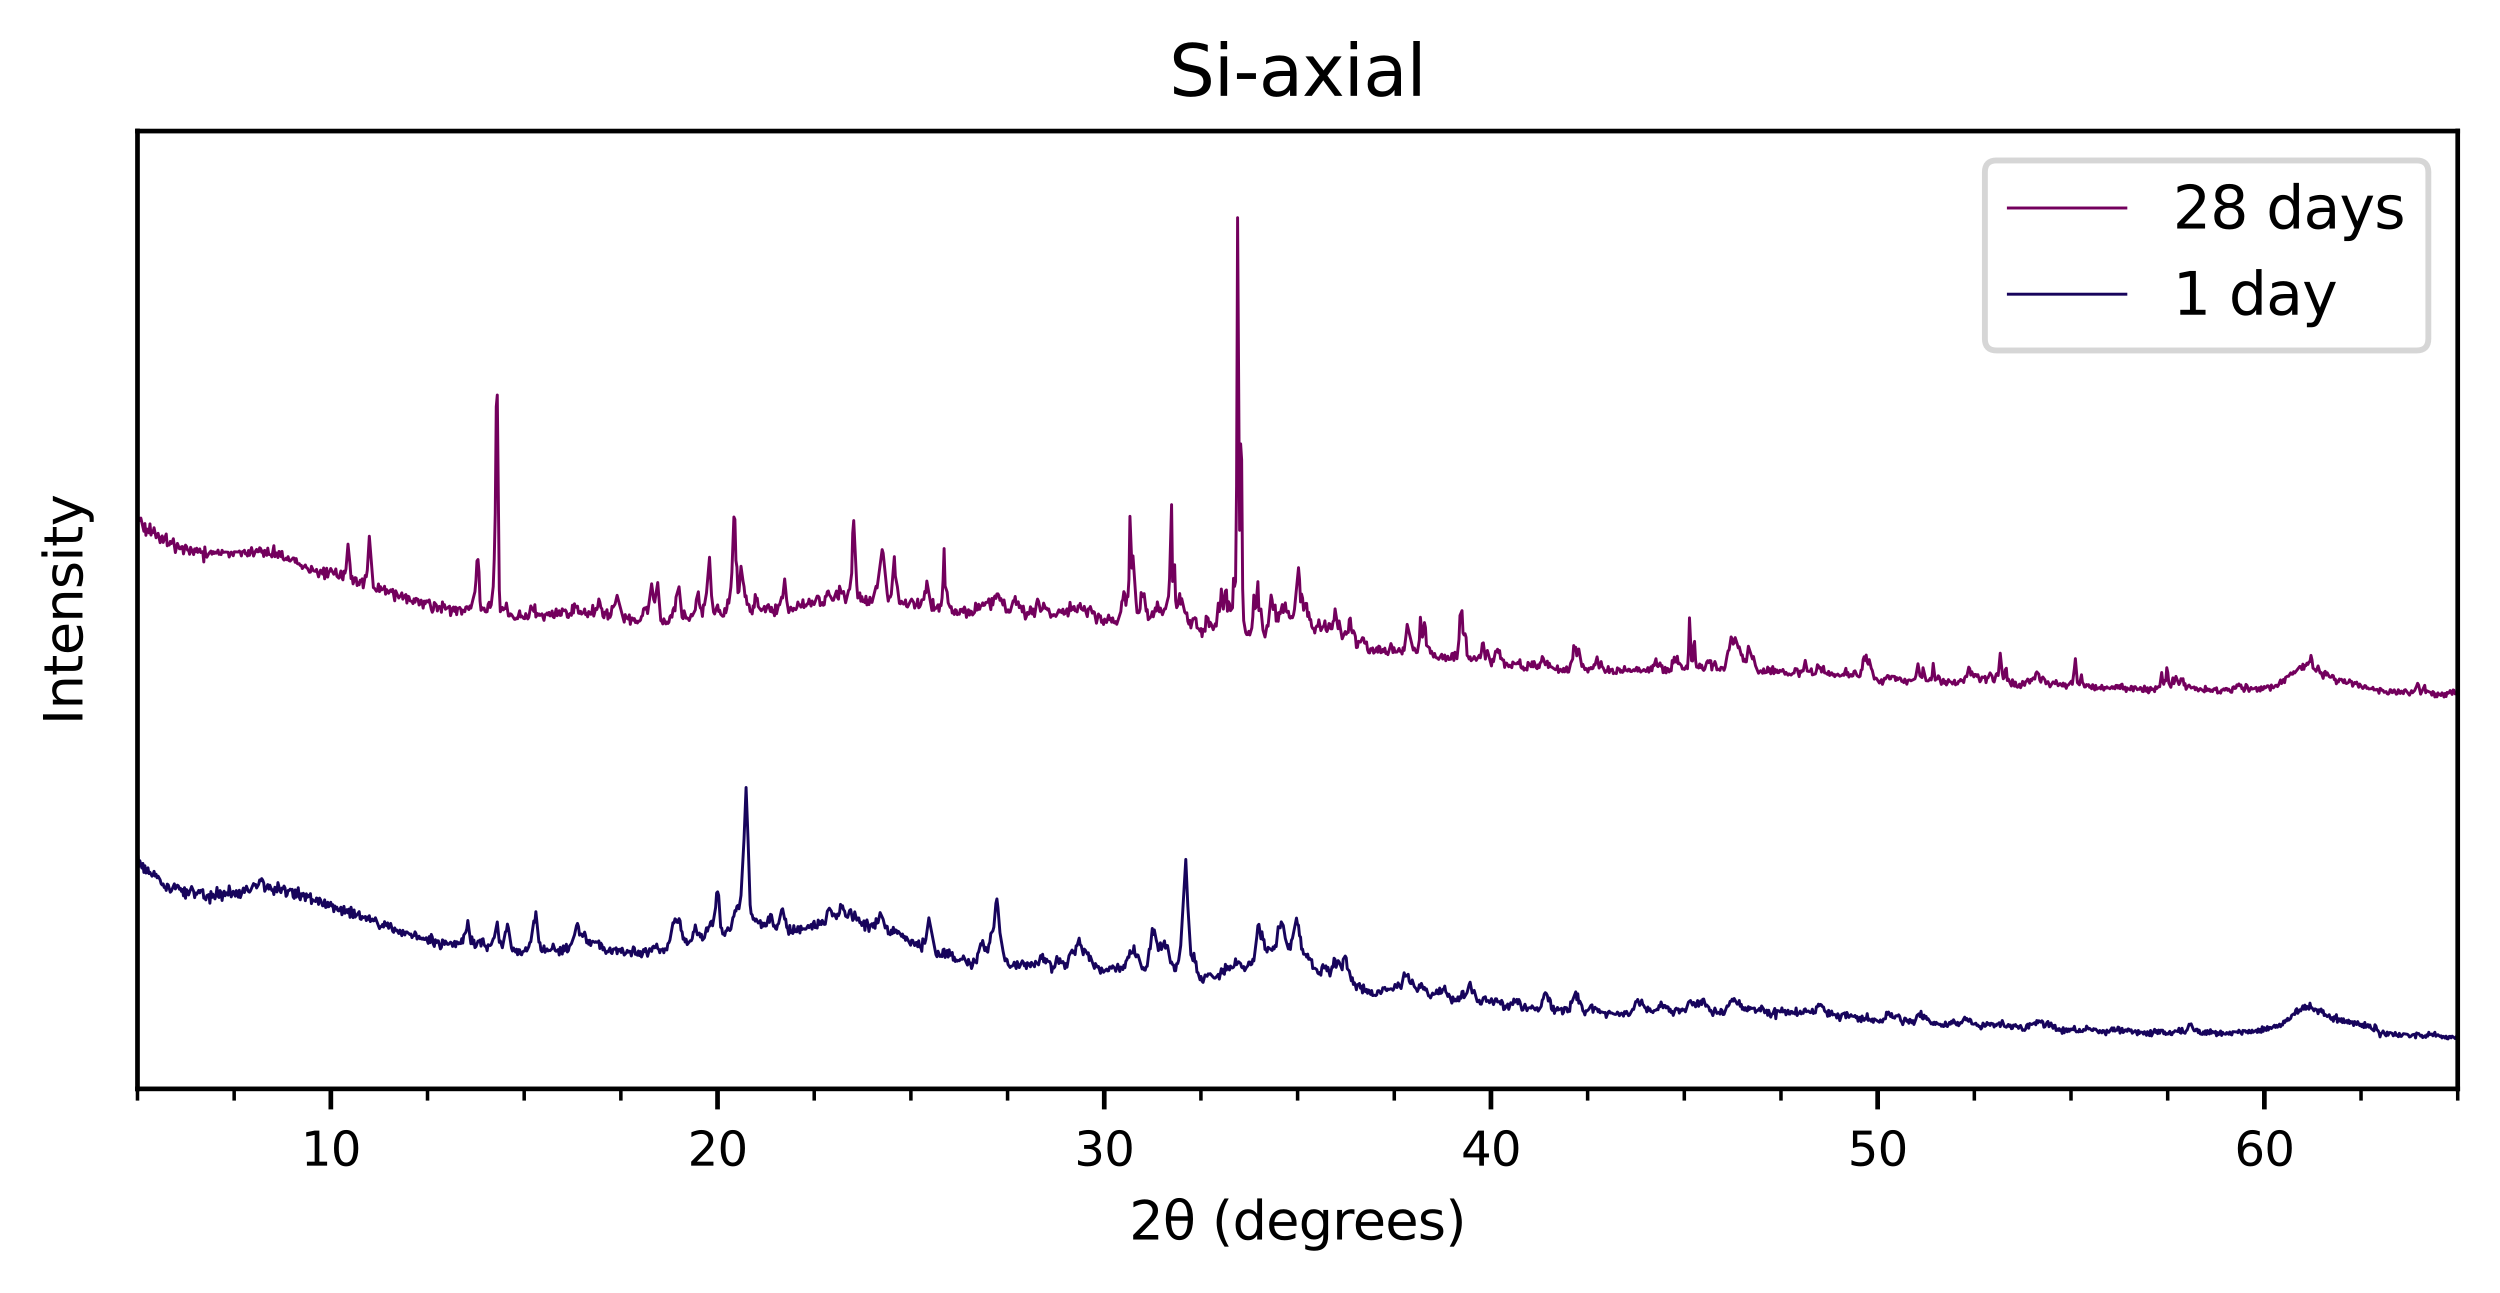 <?xml version="1.0" encoding="utf-8" standalone="no"?>
<!DOCTYPE svg PUBLIC "-//W3C//DTD SVG 1.1//EN"
  "http://www.w3.org/Graphics/SVG/1.1/DTD/svg11.dtd">
<svg xmlns:xlink="http://www.w3.org/1999/xlink" width="425.674pt" height="220.121pt" viewBox="0 0 425.674 220.121" xmlns="http://www.w3.org/2000/svg" version="1.1">
 <defs>
  <style type="text/css">*{stroke-linejoin: round; stroke-linecap: butt}</style>
 </defs>
 <g id="figure_1">
  <g id="patch_1">
   <path d="M 0 220.121 
L 425.674 220.121 
L 425.674 0 
L 0 0 
z
" style="fill: #ffffff"/>
  </g>
  <g id="axes_1">
   <g id="patch_2">
    <path d="M 23.41 185.398 
L 418.474 185.398 
L 418.474 22.318 
L 23.41 22.318 
z
" style="fill: #ffffff"/>
   </g>
   <g id="matplotlib.axis_1">
    <g id="xtick_1">
     <g id="line2d_1">
      <defs>
       <path id="m0045a43e1f" d="M 0 0 
L 0 3.5 
" style="stroke: #000000; stroke-width: 0.8"/>
      </defs>
      <g>
       <use xlink:href="#m0045a43e1f" x="56.332" y="185.398" style="stroke: #000000; stroke-width: 0.8"/>
      </g>
     </g>
     <g id="text_1">
      <!-- 10 -->
      <g transform="translate(51.242 198.477)scale(0.08 -0.08)">
       <defs>
        <path id="DejaVuSans-31" d="M 794 531 
L 1825 531 
L 1825 4091 
L 703 3866 
L 703 4441 
L 1819 4666 
L 2450 4666 
L 2450 531 
L 3481 531 
L 3481 0 
L 794 0 
L 794 531 
z
" transform="scale(0.016)"/>
        <path id="DejaVuSans-30" d="M 2034 4250 
Q 1547 4250 1301 3770 
Q 1056 3291 1056 2328 
Q 1056 1369 1301 889 
Q 1547 409 2034 409 
Q 2525 409 2770 889 
Q 3016 1369 3016 2328 
Q 3016 3291 2770 3770 
Q 2525 4250 2034 4250 
z
M 2034 4750 
Q 2819 4750 3233 4129 
Q 3647 3509 3647 2328 
Q 3647 1150 3233 529 
Q 2819 -91 2034 -91 
Q 1250 -91 836 529 
Q 422 1150 422 2328 
Q 422 3509 836 4129 
Q 1250 4750 2034 4750 
z
" transform="scale(0.016)"/>
       </defs>
       <use xlink:href="#DejaVuSans-31"/>
       <use xlink:href="#DejaVuSans-30" x="63.623"/>
      </g>
     </g>
    </g>
    <g id="xtick_2">
     <g id="line2d_2">
      <g>
       <use xlink:href="#m0045a43e1f" x="122.176" y="185.398" style="stroke: #000000; stroke-width: 0.8"/>
      </g>
     </g>
     <g id="text_2">
      <!-- 20 -->
      <g transform="translate(117.086 198.477)scale(0.08 -0.08)">
       <defs>
        <path id="DejaVuSans-32" d="M 1228 531 
L 3431 531 
L 3431 0 
L 469 0 
L 469 531 
Q 828 903 1448 1529 
Q 2069 2156 2228 2338 
Q 2531 2678 2651 2914 
Q 2772 3150 2772 3378 
Q 2772 3750 2511 3984 
Q 2250 4219 1831 4219 
Q 1534 4219 1204 4116 
Q 875 4013 500 3803 
L 500 4441 
Q 881 4594 1212 4672 
Q 1544 4750 1819 4750 
Q 2544 4750 2975 4387 
Q 3406 4025 3406 3419 
Q 3406 3131 3298 2873 
Q 3191 2616 2906 2266 
Q 2828 2175 2409 1742 
Q 1991 1309 1228 531 
z
" transform="scale(0.016)"/>
       </defs>
       <use xlink:href="#DejaVuSans-32"/>
       <use xlink:href="#DejaVuSans-30" x="63.623"/>
      </g>
     </g>
    </g>
    <g id="xtick_3">
     <g id="line2d_3">
      <g>
       <use xlink:href="#m0045a43e1f" x="188.02" y="185.398" style="stroke: #000000; stroke-width: 0.8"/>
      </g>
     </g>
     <g id="text_3">
      <!-- 30 -->
      <g transform="translate(182.93 198.477)scale(0.08 -0.08)">
       <defs>
        <path id="DejaVuSans-33" d="M 2597 2516 
Q 3050 2419 3304 2112 
Q 3559 1806 3559 1356 
Q 3559 666 3084 287 
Q 2609 -91 1734 -91 
Q 1441 -91 1130 -33 
Q 819 25 488 141 
L 488 750 
Q 750 597 1062 519 
Q 1375 441 1716 441 
Q 2309 441 2620 675 
Q 2931 909 2931 1356 
Q 2931 1769 2642 2001 
Q 2353 2234 1838 2234 
L 1294 2234 
L 1294 2753 
L 1863 2753 
Q 2328 2753 2575 2939 
Q 2822 3125 2822 3475 
Q 2822 3834 2567 4026 
Q 2313 4219 1838 4219 
Q 1578 4219 1281 4162 
Q 984 4106 628 3988 
L 628 4550 
Q 988 4650 1302 4700 
Q 1616 4750 1894 4750 
Q 2613 4750 3031 4423 
Q 3450 4097 3450 3541 
Q 3450 3153 3228 2886 
Q 3006 2619 2597 2516 
z
" transform="scale(0.016)"/>
       </defs>
       <use xlink:href="#DejaVuSans-33"/>
       <use xlink:href="#DejaVuSans-30" x="63.623"/>
      </g>
     </g>
    </g>
    <g id="xtick_4">
     <g id="line2d_4">
      <g>
       <use xlink:href="#m0045a43e1f" x="253.864" y="185.398" style="stroke: #000000; stroke-width: 0.8"/>
      </g>
     </g>
     <g id="text_4">
      <!-- 40 -->
      <g transform="translate(248.774 198.477)scale(0.08 -0.08)">
       <defs>
        <path id="DejaVuSans-34" d="M 2419 4116 
L 825 1625 
L 2419 1625 
L 2419 4116 
z
M 2253 4666 
L 3047 4666 
L 3047 1625 
L 3713 1625 
L 3713 1100 
L 3047 1100 
L 3047 0 
L 2419 0 
L 2419 1100 
L 313 1100 
L 313 1709 
L 2253 4666 
z
" transform="scale(0.016)"/>
       </defs>
       <use xlink:href="#DejaVuSans-34"/>
       <use xlink:href="#DejaVuSans-30" x="63.623"/>
      </g>
     </g>
    </g>
    <g id="xtick_5">
     <g id="line2d_5">
      <g>
       <use xlink:href="#m0045a43e1f" x="319.708" y="185.398" style="stroke: #000000; stroke-width: 0.8"/>
      </g>
     </g>
     <g id="text_5">
      <!-- 50 -->
      <g transform="translate(314.618 198.477)scale(0.08 -0.08)">
       <defs>
        <path id="DejaVuSans-35" d="M 691 4666 
L 3169 4666 
L 3169 4134 
L 1269 4134 
L 1269 2991 
Q 1406 3038 1543 3061 
Q 1681 3084 1819 3084 
Q 2600 3084 3056 2656 
Q 3513 2228 3513 1497 
Q 3513 744 3044 326 
Q 2575 -91 1722 -91 
Q 1428 -91 1123 -41 
Q 819 9 494 109 
L 494 744 
Q 775 591 1075 516 
Q 1375 441 1709 441 
Q 2250 441 2565 725 
Q 2881 1009 2881 1497 
Q 2881 1984 2565 2268 
Q 2250 2553 1709 2553 
Q 1456 2553 1204 2497 
Q 953 2441 691 2322 
L 691 4666 
z
" transform="scale(0.016)"/>
       </defs>
       <use xlink:href="#DejaVuSans-35"/>
       <use xlink:href="#DejaVuSans-30" x="63.623"/>
      </g>
     </g>
    </g>
    <g id="xtick_6">
     <g id="line2d_6">
      <g>
       <use xlink:href="#m0045a43e1f" x="385.552" y="185.398" style="stroke: #000000; stroke-width: 0.8"/>
      </g>
     </g>
     <g id="text_6">
      <!-- 60 -->
      <g transform="translate(380.462 198.477)scale(0.08 -0.08)">
       <defs>
        <path id="DejaVuSans-36" d="M 2113 2584 
Q 1688 2584 1439 2293 
Q 1191 2003 1191 1497 
Q 1191 994 1439 701 
Q 1688 409 2113 409 
Q 2538 409 2786 701 
Q 3034 994 3034 1497 
Q 3034 2003 2786 2293 
Q 2538 2584 2113 2584 
z
M 3366 4563 
L 3366 3988 
Q 3128 4100 2886 4159 
Q 2644 4219 2406 4219 
Q 1781 4219 1451 3797 
Q 1122 3375 1075 2522 
Q 1259 2794 1537 2939 
Q 1816 3084 2150 3084 
Q 2853 3084 3261 2657 
Q 3669 2231 3669 1497 
Q 3669 778 3244 343 
Q 2819 -91 2113 -91 
Q 1303 -91 875 529 
Q 447 1150 447 2328 
Q 447 3434 972 4092 
Q 1497 4750 2381 4750 
Q 2619 4750 2861 4703 
Q 3103 4656 3366 4563 
z
" transform="scale(0.016)"/>
       </defs>
       <use xlink:href="#DejaVuSans-36"/>
       <use xlink:href="#DejaVuSans-30" x="63.623"/>
      </g>
     </g>
    </g>
    <g id="xtick_7">
     <g id="line2d_7">
      <defs>
       <path id="m4581c87c42" d="M 0 0 
L 0 2 
" style="stroke: #000000; stroke-width: 0.6"/>
      </defs>
      <g>
       <use xlink:href="#m4581c87c42" x="23.41" y="185.398" style="stroke: #000000; stroke-width: 0.6"/>
      </g>
     </g>
    </g>
    <g id="xtick_8">
     <g id="line2d_8">
      <g>
       <use xlink:href="#m4581c87c42" x="39.871" y="185.398" style="stroke: #000000; stroke-width: 0.6"/>
      </g>
     </g>
    </g>
    <g id="xtick_9">
     <g id="line2d_9">
      <g>
       <use xlink:href="#m4581c87c42" x="72.793" y="185.398" style="stroke: #000000; stroke-width: 0.6"/>
      </g>
     </g>
    </g>
    <g id="xtick_10">
     <g id="line2d_10">
      <g>
       <use xlink:href="#m4581c87c42" x="89.254" y="185.398" style="stroke: #000000; stroke-width: 0.6"/>
      </g>
     </g>
    </g>
    <g id="xtick_11">
     <g id="line2d_11">
      <g>
       <use xlink:href="#m4581c87c42" x="105.715" y="185.398" style="stroke: #000000; stroke-width: 0.6"/>
      </g>
     </g>
    </g>
    <g id="xtick_12">
     <g id="line2d_12">
      <g>
       <use xlink:href="#m4581c87c42" x="138.637" y="185.398" style="stroke: #000000; stroke-width: 0.6"/>
      </g>
     </g>
    </g>
    <g id="xtick_13">
     <g id="line2d_13">
      <g>
       <use xlink:href="#m4581c87c42" x="155.098" y="185.398" style="stroke: #000000; stroke-width: 0.6"/>
      </g>
     </g>
    </g>
    <g id="xtick_14">
     <g id="line2d_14">
      <g>
       <use xlink:href="#m4581c87c42" x="171.559" y="185.398" style="stroke: #000000; stroke-width: 0.6"/>
      </g>
     </g>
    </g>
    <g id="xtick_15">
     <g id="line2d_15">
      <g>
       <use xlink:href="#m4581c87c42" x="204.481" y="185.398" style="stroke: #000000; stroke-width: 0.6"/>
      </g>
     </g>
    </g>
    <g id="xtick_16">
     <g id="line2d_16">
      <g>
       <use xlink:href="#m4581c87c42" x="220.942" y="185.398" style="stroke: #000000; stroke-width: 0.6"/>
      </g>
     </g>
    </g>
    <g id="xtick_17">
     <g id="line2d_17">
      <g>
       <use xlink:href="#m4581c87c42" x="237.403" y="185.398" style="stroke: #000000; stroke-width: 0.6"/>
      </g>
     </g>
    </g>
    <g id="xtick_18">
     <g id="line2d_18">
      <g>
       <use xlink:href="#m4581c87c42" x="270.325" y="185.398" style="stroke: #000000; stroke-width: 0.6"/>
      </g>
     </g>
    </g>
    <g id="xtick_19">
     <g id="line2d_19">
      <g>
       <use xlink:href="#m4581c87c42" x="286.786" y="185.398" style="stroke: #000000; stroke-width: 0.6"/>
      </g>
     </g>
    </g>
    <g id="xtick_20">
     <g id="line2d_20">
      <g>
       <use xlink:href="#m4581c87c42" x="303.247" y="185.398" style="stroke: #000000; stroke-width: 0.6"/>
      </g>
     </g>
    </g>
    <g id="xtick_21">
     <g id="line2d_21">
      <g>
       <use xlink:href="#m4581c87c42" x="336.169" y="185.398" style="stroke: #000000; stroke-width: 0.6"/>
      </g>
     </g>
    </g>
    <g id="xtick_22">
     <g id="line2d_22">
      <g>
       <use xlink:href="#m4581c87c42" x="352.63" y="185.398" style="stroke: #000000; stroke-width: 0.6"/>
      </g>
     </g>
    </g>
    <g id="xtick_23">
     <g id="line2d_23">
      <g>
       <use xlink:href="#m4581c87c42" x="369.091" y="185.398" style="stroke: #000000; stroke-width: 0.6"/>
      </g>
     </g>
    </g>
    <g id="xtick_24">
     <g id="line2d_24">
      <g>
       <use xlink:href="#m4581c87c42" x="402.013" y="185.398" style="stroke: #000000; stroke-width: 0.6"/>
      </g>
     </g>
    </g>
    <g id="xtick_25">
     <g id="line2d_25">
      <g>
       <use xlink:href="#m4581c87c42" x="418.474" y="185.398" style="stroke: #000000; stroke-width: 0.6"/>
      </g>
     </g>
    </g>
    <g id="text_7">
     <!-- 2θ (degrees) -->
     <g transform="translate(192.271 211.05)scale(0.09 -0.09)">
      <defs>
       <path id="DejaVuSans-3b8" d="M 2953 2219 
L 963 2219 
Q 1009 1284 1225 888 
Q 1494 400 1959 400 
Q 2428 400 2688 891 
Q 2916 1322 2953 2219 
z
M 2944 2750 
Q 2856 3638 2688 3950 
Q 2419 4444 1959 4444 
Q 1481 4444 1228 3956 
Q 1028 3563 969 2750 
L 2944 2750 
z
M 1959 4913 
Q 2709 4913 3138 4250 
Q 3566 3591 3566 2422 
Q 3566 1256 3138 594 
Q 2709 -72 1959 -72 
Q 1206 -72 781 594 
Q 353 1256 353 2422 
Q 353 3591 781 4250 
Q 1206 4913 1959 4913 
z
" transform="scale(0.016)"/>
       <path id="DejaVuSans-20" transform="scale(0.016)"/>
       <path id="DejaVuSans-28" d="M 1984 4856 
Q 1566 4138 1362 3434 
Q 1159 2731 1159 2009 
Q 1159 1288 1364 580 
Q 1569 -128 1984 -844 
L 1484 -844 
Q 1016 -109 783 600 
Q 550 1309 550 2009 
Q 550 2706 781 3412 
Q 1013 4119 1484 4856 
L 1984 4856 
z
" transform="scale(0.016)"/>
       <path id="DejaVuSans-64" d="M 2906 2969 
L 2906 4863 
L 3481 4863 
L 3481 0 
L 2906 0 
L 2906 525 
Q 2725 213 2448 61 
Q 2172 -91 1784 -91 
Q 1150 -91 751 415 
Q 353 922 353 1747 
Q 353 2572 751 3078 
Q 1150 3584 1784 3584 
Q 2172 3584 2448 3432 
Q 2725 3281 2906 2969 
z
M 947 1747 
Q 947 1113 1208 752 
Q 1469 391 1925 391 
Q 2381 391 2643 752 
Q 2906 1113 2906 1747 
Q 2906 2381 2643 2742 
Q 2381 3103 1925 3103 
Q 1469 3103 1208 2742 
Q 947 2381 947 1747 
z
" transform="scale(0.016)"/>
       <path id="DejaVuSans-65" d="M 3597 1894 
L 3597 1613 
L 953 1613 
Q 991 1019 1311 708 
Q 1631 397 2203 397 
Q 2534 397 2845 478 
Q 3156 559 3463 722 
L 3463 178 
Q 3153 47 2828 -22 
Q 2503 -91 2169 -91 
Q 1331 -91 842 396 
Q 353 884 353 1716 
Q 353 2575 817 3079 
Q 1281 3584 2069 3584 
Q 2775 3584 3186 3129 
Q 3597 2675 3597 1894 
z
M 3022 2063 
Q 3016 2534 2758 2815 
Q 2500 3097 2075 3097 
Q 1594 3097 1305 2825 
Q 1016 2553 972 2059 
L 3022 2063 
z
" transform="scale(0.016)"/>
       <path id="DejaVuSans-67" d="M 2906 1791 
Q 2906 2416 2648 2759 
Q 2391 3103 1925 3103 
Q 1463 3103 1205 2759 
Q 947 2416 947 1791 
Q 947 1169 1205 825 
Q 1463 481 1925 481 
Q 2391 481 2648 825 
Q 2906 1169 2906 1791 
z
M 3481 434 
Q 3481 -459 3084 -895 
Q 2688 -1331 1869 -1331 
Q 1566 -1331 1297 -1286 
Q 1028 -1241 775 -1147 
L 775 -588 
Q 1028 -725 1275 -790 
Q 1522 -856 1778 -856 
Q 2344 -856 2625 -561 
Q 2906 -266 2906 331 
L 2906 616 
Q 2728 306 2450 153 
Q 2172 0 1784 0 
Q 1141 0 747 490 
Q 353 981 353 1791 
Q 353 2603 747 3093 
Q 1141 3584 1784 3584 
Q 2172 3584 2450 3431 
Q 2728 3278 2906 2969 
L 2906 3500 
L 3481 3500 
L 3481 434 
z
" transform="scale(0.016)"/>
       <path id="DejaVuSans-72" d="M 2631 2963 
Q 2534 3019 2420 3045 
Q 2306 3072 2169 3072 
Q 1681 3072 1420 2755 
Q 1159 2438 1159 1844 
L 1159 0 
L 581 0 
L 581 3500 
L 1159 3500 
L 1159 2956 
Q 1341 3275 1631 3429 
Q 1922 3584 2338 3584 
Q 2397 3584 2469 3576 
Q 2541 3569 2628 3553 
L 2631 2963 
z
" transform="scale(0.016)"/>
       <path id="DejaVuSans-73" d="M 2834 3397 
L 2834 2853 
Q 2591 2978 2328 3040 
Q 2066 3103 1784 3103 
Q 1356 3103 1142 2972 
Q 928 2841 928 2578 
Q 928 2378 1081 2264 
Q 1234 2150 1697 2047 
L 1894 2003 
Q 2506 1872 2764 1633 
Q 3022 1394 3022 966 
Q 3022 478 2636 193 
Q 2250 -91 1575 -91 
Q 1294 -91 989 -36 
Q 684 19 347 128 
L 347 722 
Q 666 556 975 473 
Q 1284 391 1588 391 
Q 1994 391 2212 530 
Q 2431 669 2431 922 
Q 2431 1156 2273 1281 
Q 2116 1406 1581 1522 
L 1381 1569 
Q 847 1681 609 1914 
Q 372 2147 372 2553 
Q 372 3047 722 3315 
Q 1072 3584 1716 3584 
Q 2034 3584 2315 3537 
Q 2597 3491 2834 3397 
z
" transform="scale(0.016)"/>
       <path id="DejaVuSans-29" d="M 513 4856 
L 1013 4856 
Q 1481 4119 1714 3412 
Q 1947 2706 1947 2009 
Q 1947 1309 1714 600 
Q 1481 -109 1013 -844 
L 513 -844 
Q 928 -128 1133 580 
Q 1338 1288 1338 2009 
Q 1338 2731 1133 3434 
Q 928 4138 513 4856 
z
" transform="scale(0.016)"/>
      </defs>
      <use xlink:href="#DejaVuSans-32"/>
      <use xlink:href="#DejaVuSans-3b8" x="63.623"/>
      <use xlink:href="#DejaVuSans-20" x="124.805"/>
      <use xlink:href="#DejaVuSans-28" x="156.592"/>
      <use xlink:href="#DejaVuSans-64" x="195.605"/>
      <use xlink:href="#DejaVuSans-65" x="259.082"/>
      <use xlink:href="#DejaVuSans-67" x="320.605"/>
      <use xlink:href="#DejaVuSans-72" x="384.082"/>
      <use xlink:href="#DejaVuSans-65" x="422.945"/>
      <use xlink:href="#DejaVuSans-65" x="484.469"/>
      <use xlink:href="#DejaVuSans-73" x="545.992"/>
      <use xlink:href="#DejaVuSans-29" x="598.092"/>
     </g>
    </g>
   </g>
   <g id="matplotlib.axis_2">
    <g id="ytick_1">
     <g id="line2d_26"/>
    </g>
    <g id="ytick_2">
     <g id="line2d_27"/>
    </g>
    <g id="ytick_3">
     <g id="line2d_28"/>
    </g>
    <g id="ytick_4">
     <g id="line2d_29"/>
    </g>
    <g id="ytick_5">
     <g id="line2d_30"/>
    </g>
    <g id="ytick_6">
     <g id="line2d_31"/>
    </g>
    <g id="ytick_7">
     <g id="line2d_32"/>
    </g>
    <g id="ytick_8">
     <g id="line2d_33"/>
    </g>
    <g id="text_8">
     <!-- Intensity -->
     <g transform="translate(14.039 123.444)rotate(-90)scale(0.09 -0.09)">
      <defs>
       <path id="DejaVuSans-49" d="M 628 4666 
L 1259 4666 
L 1259 0 
L 628 0 
L 628 4666 
z
" transform="scale(0.016)"/>
       <path id="DejaVuSans-6e" d="M 3513 2113 
L 3513 0 
L 2938 0 
L 2938 2094 
Q 2938 2591 2744 2837 
Q 2550 3084 2163 3084 
Q 1697 3084 1428 2787 
Q 1159 2491 1159 1978 
L 1159 0 
L 581 0 
L 581 3500 
L 1159 3500 
L 1159 2956 
Q 1366 3272 1645 3428 
Q 1925 3584 2291 3584 
Q 2894 3584 3203 3211 
Q 3513 2838 3513 2113 
z
" transform="scale(0.016)"/>
       <path id="DejaVuSans-74" d="M 1172 4494 
L 1172 3500 
L 2356 3500 
L 2356 3053 
L 1172 3053 
L 1172 1153 
Q 1172 725 1289 603 
Q 1406 481 1766 481 
L 2356 481 
L 2356 0 
L 1766 0 
Q 1100 0 847 248 
Q 594 497 594 1153 
L 594 3053 
L 172 3053 
L 172 3500 
L 594 3500 
L 594 4494 
L 1172 4494 
z
" transform="scale(0.016)"/>
       <path id="DejaVuSans-69" d="M 603 3500 
L 1178 3500 
L 1178 0 
L 603 0 
L 603 3500 
z
M 603 4863 
L 1178 4863 
L 1178 4134 
L 603 4134 
L 603 4863 
z
" transform="scale(0.016)"/>
       <path id="DejaVuSans-79" d="M 2059 -325 
Q 1816 -950 1584 -1140 
Q 1353 -1331 966 -1331 
L 506 -1331 
L 506 -850 
L 844 -850 
Q 1081 -850 1212 -737 
Q 1344 -625 1503 -206 
L 1606 56 
L 191 3500 
L 800 3500 
L 1894 763 
L 2988 3500 
L 3597 3500 
L 2059 -325 
z
" transform="scale(0.016)"/>
      </defs>
      <use xlink:href="#DejaVuSans-49"/>
      <use xlink:href="#DejaVuSans-6e" x="29.492"/>
      <use xlink:href="#DejaVuSans-74" x="92.871"/>
      <use xlink:href="#DejaVuSans-65" x="132.08"/>
      <use xlink:href="#DejaVuSans-6e" x="193.604"/>
      <use xlink:href="#DejaVuSans-73" x="256.982"/>
      <use xlink:href="#DejaVuSans-69" x="309.082"/>
      <use xlink:href="#DejaVuSans-74" x="336.865"/>
      <use xlink:href="#DejaVuSans-79" x="376.074"/>
     </g>
    </g>
   </g>
   <g id="line2d_34">
    <path d="M 23.461 145.84 
L 23.634 147.533 
L 23.807 146.553 
L 24.153 147.801 
L 24.326 147.016 
L 24.499 148.549 
L 24.672 147.409 
L 24.844 148.647 
L 25.017 148.567 
L 25.19 147.765 
L 25.363 148.754 
L 25.536 148.522 
L 25.882 149.191 
L 26.055 148.977 
L 26.228 148.362 
L 26.401 149.173 
L 26.574 148.852 
L 26.747 149.467 
L 26.919 149.182 
L 27.265 149.806 
L 27.438 150.474 
L 27.611 150.679 
L 27.784 150.501 
L 27.957 151.107 
L 28.13 151.018 
L 28.303 151.615 
L 28.476 150.536 
L 28.649 150.661 
L 28.994 151.918 
L 29.167 151.739 
L 29.686 150.492 
L 29.859 151.365 
L 30.205 150.715 
L 30.378 150.839 
L 30.551 151.419 
L 30.723 151.24 
L 30.896 151.784 
L 31.069 151.436 
L 31.242 152.542 
L 31.415 151.142 
L 31.588 152.951 
L 31.761 151.472 
L 31.934 151.686 
L 32.107 152.381 
L 32.625 150.946 
L 32.971 151.766 
L 33.144 152.845 
L 33.317 152.051 
L 33.49 152.283 
L 33.836 151.606 
L 34.009 152.025 
L 34.182 151.597 
L 34.355 151.624 
L 34.527 151.472 
L 34.7 152.934 
L 34.873 152.853 
L 35.046 153.228 
L 35.219 152.479 
L 35.565 152.31 
L 35.738 153.789 
L 35.911 151.802 
L 36.084 152.809 
L 36.257 152.239 
L 36.602 153.058 
L 36.775 152.363 
L 36.948 151.098 
L 37.121 152.604 
L 37.294 152.818 
L 37.467 151.633 
L 37.64 151.962 
L 37.813 153.326 
L 37.986 152.123 
L 38.159 151.739 
L 38.331 152.524 
L 38.504 151.998 
L 38.677 152.123 
L 38.85 152.417 
L 39.023 150.839 
L 39.369 152.711 
L 39.715 151.757 
L 40.061 152.595 
L 40.233 151.633 
L 40.579 152.764 
L 40.752 151.579 
L 40.925 152.836 
L 41.444 151.205 
L 41.617 151.971 
L 41.963 150.893 
L 42.308 151.802 
L 42.481 151.909 
L 42.654 151.668 
L 43.173 150.438 
L 43.346 150.715 
L 43.519 150.59 
L 43.692 151.196 
L 44.038 150.59 
L 44.21 149.824 
L 44.383 149.993 
L 44.556 149.601 
L 44.729 149.859 
L 44.902 150.323 
L 45.075 151.757 
L 45.594 150.617 
L 45.767 151.392 
L 45.94 150.715 
L 46.285 151.615 
L 46.458 151.49 
L 46.631 152.31 
L 46.804 151.071 
L 47.15 151.873 
L 47.323 150.278 
L 47.669 151.677 
L 47.842 151.989 
L 48.014 151.205 
L 48.187 151.356 
L 48.36 150.866 
L 48.533 151.205 
L 48.706 152.622 
L 48.879 152.39 
L 49.052 151.624 
L 49.225 151.633 
L 49.398 151.392 
L 49.571 151.535 
L 49.744 151.419 
L 49.916 152.72 
L 50.089 152.969 
L 50.262 151.517 
L 50.435 152.764 
L 50.781 151.151 
L 50.954 152.791 
L 51.127 153.21 
L 51.3 152.167 
L 51.473 152.568 
L 51.646 152.096 
L 51.818 152.399 
L 51.991 153.361 
L 52.164 152.185 
L 52.337 152.782 
L 52.51 152.452 
L 52.683 152.675 
L 52.856 152.158 
L 53.029 153.86 
L 53.202 153.156 
L 53.375 153.406 
L 53.548 153.352 
L 53.72 153.513 
L 53.893 152.898 
L 54.066 153.014 
L 54.239 153.994 
L 54.412 152.925 
L 54.585 153.21 
L 54.931 154.235 
L 55.104 154.199 
L 55.277 153.219 
L 55.45 154.52 
L 55.622 154.431 
L 55.795 153.62 
L 55.968 154.395 
L 56.314 153.629 
L 56.487 154.27 
L 56.66 154.03 
L 56.833 155.233 
L 57.006 154.261 
L 57.179 154.76 
L 57.352 154.457 
L 57.524 155.019 
L 57.697 155.108 
L 58.043 154.475 
L 58.216 155.759 
L 58.389 155.375 
L 58.562 154.324 
L 58.735 155.5 
L 58.908 155.286 
L 59.081 154.876 
L 59.254 155.438 
L 59.427 154.787 
L 59.599 156.195 
L 59.772 154.475 
L 60.118 156.249 
L 60.291 154.939 
L 60.464 156.151 
L 60.81 155.723 
L 61.156 155.224 
L 61.329 156.454 
L 61.501 156.552 
L 61.674 156.044 
L 61.847 156.258 
L 62.193 156.053 
L 62.366 156.748 
L 62.539 156.142 
L 62.712 156.552 
L 62.885 155.919 
L 63.058 156.917 
L 63.403 156.48 
L 63.576 156.801 
L 63.749 156.739 
L 63.922 156.267 
L 64.614 158.111 
L 64.787 157.764 
L 64.96 157.773 
L 65.133 157.407 
L 65.305 157.853 
L 65.478 156.926 
L 65.651 157.478 
L 65.824 157.639 
L 65.997 157.14 
L 66.17 158.067 
L 66.343 157.79 
L 66.516 157.229 
L 66.862 158.566 
L 67.035 158.753 
L 67.207 157.995 
L 67.38 158.423 
L 67.553 158.352 
L 67.899 158.949 
L 68.072 158.37 
L 68.418 159.323 
L 68.591 158.405 
L 68.937 159.198 
L 69.109 158.69 
L 69.282 158.673 
L 69.801 159.127 
L 69.974 159.029 
L 70.147 159.653 
L 70.32 159.341 
L 70.493 159.314 
L 70.666 158.664 
L 70.839 158.985 
L 71.011 159.893 
L 71.184 159.733 
L 71.357 159.403 
L 71.53 159.84 
L 71.703 159.724 
L 71.876 159.92 
L 72.049 159.715 
L 72.222 159.974 
L 72.395 159.956 
L 72.568 159.662 
L 72.913 160.633 
L 73.086 159.475 
L 73.259 160.499 
L 73.432 159.1 
L 73.605 159.537 
L 73.778 160.749 
L 73.951 161.159 
L 74.124 160.009 
L 74.297 160.508 
L 74.47 160.179 
L 74.643 160.196 
L 74.988 161.569 
L 75.161 161.31 
L 75.334 160.027 
L 75.507 160.179 
L 75.68 160.82 
L 75.853 160.232 
L 76.199 160.794 
L 76.372 160.785 
L 76.718 160.419 
L 76.89 160.562 
L 77.063 161.15 
L 77.409 160.277 
L 77.582 161.212 
L 77.755 160.348 
L 77.928 160.437 
L 78.101 160.713 
L 78.274 160.517 
L 78.447 160.669 
L 78.62 159.822 
L 78.792 160.58 
L 78.965 159.216 
L 79.311 158.735 
L 79.484 158.138 
L 79.657 156.73 
L 80.176 160.687 
L 80.349 159.51 
L 80.522 160.713 
L 80.694 160.072 
L 80.867 161.355 
L 81.04 161.186 
L 81.386 160.241 
L 81.559 160.205 
L 81.732 160.054 
L 81.905 161.097 
L 82.078 159.929 
L 82.251 159.84 
L 82.424 160.829 
L 82.596 161.123 
L 82.769 161.132 
L 82.942 161.881 
L 83.115 160.856 
L 83.461 160.999 
L 83.634 160.847 
L 83.98 159.849 
L 84.153 159.653 
L 84.671 156.979 
L 85.017 160.455 
L 85.19 160.214 
L 85.536 161.373 
L 86.055 158.664 
L 86.228 158.53 
L 86.4 157.345 
L 86.573 158.013 
L 87.092 161.444 
L 87.265 161.934 
L 87.438 161.408 
L 87.784 162.112 
L 87.957 161.622 
L 88.13 162.567 
L 88.302 161.685 
L 88.475 161.72 
L 88.648 162.478 
L 88.821 162.576 
L 88.994 162.05 
L 89.34 161.907 
L 89.513 161.355 
L 89.686 161.934 
L 90.032 161.203 
L 90.204 160.499 
L 90.377 160.366 
L 90.896 156.801 
L 91.069 157.033 
L 91.242 155.233 
L 91.761 160.428 
L 91.934 160.491 
L 92.107 161.783 
L 92.279 162.05 
L 92.452 161.854 
L 92.625 161.043 
L 92.798 162.157 
L 93.144 161.56 
L 93.317 161.916 
L 93.49 161.809 
L 93.663 161.863 
L 94.009 161.506 
L 94.181 160.74 
L 94.527 161.863 
L 94.7 161.97 
L 95.046 161.676 
L 95.219 162.611 
L 95.392 161.301 
L 95.565 161.676 
L 95.738 162.451 
L 95.911 161.052 
L 96.083 161.916 
L 96.429 160.776 
L 96.602 162.095 
L 96.775 161.881 
L 96.948 161.114 
L 97.294 160.678 
L 97.813 159.198 
L 98.158 157.621 
L 98.331 157.229 
L 98.504 157.781 
L 98.677 159.234 
L 98.85 159.029 
L 99.023 159.038 
L 99.196 159.466 
L 99.369 159.234 
L 99.542 158.708 
L 99.715 159.332 
L 99.887 160.535 
L 100.06 160.098 
L 100.233 160.776 
L 100.406 160.09 
L 100.579 160.999 
L 100.752 160.366 
L 100.925 160.259 
L 101.271 160.464 
L 101.444 160.339 
L 101.617 160.455 
L 101.789 160.41 
L 101.962 160.205 
L 102.135 161.506 
L 102.308 160.58 
L 102.481 160.883 
L 102.654 161.738 
L 102.827 161.337 
L 103.173 162.353 
L 103.346 162.014 
L 103.519 162.077 
L 103.864 161.4 
L 104.037 162.219 
L 104.21 162.362 
L 104.383 161.64 
L 104.556 161.56 
L 104.729 161.631 
L 104.902 161.382 
L 105.075 162.398 
L 105.248 161.658 
L 105.421 161.899 
L 105.593 161.613 
L 105.766 162.175 
L 105.939 161.444 
L 106.285 162.62 
L 106.631 162.255 
L 106.804 161.809 
L 106.977 162.13 
L 107.15 161.97 
L 107.323 162.006 
L 107.496 162.772 
L 107.841 161.221 
L 108.014 161.391 
L 108.187 162.496 
L 108.36 162.237 
L 108.533 162.647 
L 108.706 161.925 
L 108.879 162.71 
L 109.052 162.014 
L 109.225 162.941 
L 109.398 162.478 
L 109.57 161.676 
L 109.743 162.032 
L 109.916 161.489 
L 110.262 162.834 
L 110.608 161.524 
L 110.781 161.622 
L 110.954 161.997 
L 111.127 161.221 
L 111.3 161.097 
L 111.472 161.391 
L 111.645 161.293 
L 111.818 160.74 
L 111.991 161.515 
L 112.164 161.622 
L 112.337 162.228 
L 112.51 161.694 
L 112.683 161.756 
L 112.856 161.56 
L 113.029 162.228 
L 113.202 161.551 
L 113.374 161.551 
L 113.547 161.756 
L 113.72 160.66 
L 113.893 160.517 
L 114.066 160.054 
L 114.585 157.113 
L 114.758 157.158 
L 114.931 156.445 
L 115.104 156.605 
L 115.276 157.033 
L 115.449 157.077 
L 115.622 156.418 
L 115.795 156.783 
L 115.968 158.414 
L 116.141 158.664 
L 116.314 159.92 
L 116.487 159.706 
L 116.66 160.401 
L 116.833 159.92 
L 117.006 160.838 
L 117.524 160.179 
L 117.697 160.196 
L 117.87 159.822 
L 118.043 158.708 
L 118.216 158.575 
L 118.389 157.487 
L 118.735 159.172 
L 119.08 158.869 
L 119.253 159.555 
L 119.426 159.083 
L 119.599 160.081 
L 119.945 159.671 
L 120.291 157.978 
L 120.464 158.557 
L 120.637 157.853 
L 120.81 157.719 
L 120.982 157.006 
L 121.155 156.837 
L 121.328 157.639 
L 121.847 154.52 
L 122.02 152.034 
L 122.193 151.855 
L 122.366 152.452 
L 122.712 157.897 
L 122.885 158.022 
L 123.057 159.047 
L 123.23 158.931 
L 123.403 159.296 
L 123.576 158.521 
L 123.749 158.468 
L 123.922 157.96 
L 124.268 158.45 
L 124.441 158.2 
L 124.787 156.249 
L 124.959 155.999 
L 125.132 155.046 
L 125.305 155.135 
L 125.478 154.306 
L 125.651 154.154 
L 125.824 154.743 
L 126.17 152.461 
L 126.689 142.792 
L 127.034 134.086 
L 127.38 143.238 
L 127.726 154.065 
L 127.899 155.571 
L 128.072 155.767 
L 128.245 156.543 
L 128.418 156.4 
L 128.591 156.846 
L 128.763 156.489 
L 129.109 157.158 
L 129.282 157.086 
L 129.455 156.739 
L 129.628 157.96 
L 129.801 157.149 
L 129.974 157.692 
L 130.147 157.184 
L 130.32 157.683 
L 130.493 157.648 
L 130.838 156.115 
L 131.011 157.06 
L 131.184 155.678 
L 131.357 155.767 
L 131.703 157.719 
L 131.876 157.585 
L 132.049 158.102 
L 132.222 158.245 
L 132.395 157.434 
L 132.567 157.282 
L 132.913 155.687 
L 133.086 154.921 
L 133.259 154.734 
L 133.605 156.525 
L 133.778 156.48 
L 133.951 157.906 
L 134.124 158.12 
L 134.297 159.1 
L 134.469 157.576 
L 134.642 158.797 
L 134.815 158.708 
L 134.988 158.949 
L 135.161 157.603 
L 135.334 158.655 
L 135.507 158.289 
L 135.68 158.664 
L 135.853 157.773 
L 136.026 157.808 
L 136.199 158.869 
L 136.371 157.692 
L 136.544 158.272 
L 136.89 158.12 
L 137.063 158.227 
L 137.236 158.191 
L 137.582 157.576 
L 137.755 157.96 
L 138.101 157.407 
L 138.273 158.209 
L 138.446 157.202 
L 138.619 156.855 
L 138.792 157.96 
L 138.965 157.773 
L 139.138 158.022 
L 139.311 156.659 
L 139.484 157.434 
L 139.657 156.917 
L 139.83 157.434 
L 140.003 156.703 
L 140.348 157.398 
L 140.521 157.372 
L 140.867 155.153 
L 141.213 154.636 
L 141.559 155.153 
L 141.732 155.972 
L 141.905 155.598 
L 142.078 155.643 
L 142.423 156.436 
L 142.596 155.625 
L 142.769 155.919 
L 142.942 155.464 
L 143.115 153.985 
L 143.288 154.609 
L 143.461 154.217 
L 143.634 154.903 
L 143.807 155.117 
L 143.98 155.999 
L 144.325 156.213 
L 144.671 155.01 
L 144.844 154.876 
L 145.19 156.721 
L 145.363 156.436 
L 145.536 155.26 
L 145.882 156.685 
L 146.054 156.329 
L 146.227 156.293 
L 146.4 157.113 
L 146.573 157.042 
L 146.746 157.594 
L 146.919 157.318 
L 147.092 156.792 
L 147.265 158.405 
L 147.438 157.015 
L 147.611 156.632 
L 147.784 157.336 
L 147.956 158.601 
L 148.129 157.594 
L 148.475 157.274 
L 148.648 157.879 
L 148.821 157.175 
L 148.994 158.058 
L 149.167 156.409 
L 149.34 157.193 
L 149.513 157.104 
L 149.858 155.384 
L 150.377 156.534 
L 150.723 158.013 
L 150.896 157.666 
L 151.069 157.737 
L 151.242 159.029 
L 151.415 158.851 
L 151.588 159.163 
L 151.76 158.361 
L 151.933 158.976 
L 152.106 157.888 
L 152.279 158.806 
L 152.452 158.325 
L 152.625 158.396 
L 152.798 158.94 
L 152.971 158.583 
L 153.317 159.065 
L 153.49 159.43 
L 153.662 159.038 
L 153.835 159.644 
L 154.008 159.421 
L 154.181 160.116 
L 154.354 159.555 
L 155.046 160.945 
L 155.219 160.09 
L 155.392 160.098 
L 155.737 160.999 
L 155.91 160.508 
L 156.083 160.464 
L 156.256 161.203 
L 156.429 160.188 
L 156.602 161.257 
L 156.775 161.186 
L 156.948 161.988 
L 157.121 159.849 
L 157.294 160.036 
L 157.467 160.624 
L 157.639 159.983 
L 158.158 156.275 
L 159.369 162.558 
L 159.541 162.906 
L 159.714 161.952 
L 160.06 162.861 
L 160.233 162.62 
L 160.406 162.888 
L 160.579 161.703 
L 160.752 161.604 
L 160.925 163.03 
L 161.098 162.095 
L 161.271 161.836 
L 161.443 162.959 
L 161.616 161.72 
L 161.789 162.674 
L 161.962 162.585 
L 162.135 162.175 
L 162.308 163.503 
L 162.481 162.968 
L 162.654 163.717 
L 162.827 163.44 
L 163 163.654 
L 163.173 163.52 
L 163.345 163.583 
L 163.518 163.324 
L 163.864 163.333 
L 164.037 162.754 
L 164.729 164.322 
L 164.902 163.351 
L 165.075 164.109 
L 165.247 163.948 
L 165.42 164.911 
L 165.593 164.403 
L 165.766 163.271 
L 165.939 163.823 
L 166.112 163.565 
L 166.285 163.966 
L 166.458 162.398 
L 166.631 162.068 
L 166.977 160.669 
L 167.149 160.909 
L 167.322 160.134 
L 167.668 161.854 
L 167.841 161.301 
L 168.014 161.961 
L 168.187 162.13 
L 168.36 160.865 
L 168.533 160.464 
L 168.706 158.949 
L 169.051 158.512 
L 169.224 157.853 
L 169.57 153.807 
L 169.743 153.058 
L 169.916 154.502 
L 170.262 158.824 
L 170.781 161.907 
L 171.126 163.61 
L 171.299 163.244 
L 171.472 163.387 
L 171.645 164.233 
L 171.991 164.732 
L 172.164 164.51 
L 172.337 164.501 
L 172.51 164.349 
L 172.683 163.832 
L 173.028 164.911 
L 173.201 163.725 
L 173.547 164.75 
L 173.893 163.966 
L 174.066 163.592 
L 174.239 163.832 
L 174.412 164.447 
L 174.585 164.064 
L 174.758 164.928 
L 174.93 163.904 
L 175.103 164.358 
L 175.276 164.082 
L 175.449 164.625 
L 175.622 163.859 
L 176.141 164.608 
L 176.314 163.672 
L 176.487 163.993 
L 176.66 163.993 
L 176.832 164.287 
L 177.178 162.71 
L 177.351 163.217 
L 177.524 162.478 
L 177.697 163.77 
L 177.87 163.173 
L 178.043 163.975 
L 178.216 163.324 
L 178.389 163.681 
L 178.734 163.734 
L 178.907 164.126 
L 179.08 165.561 
L 179.253 164.608 
L 179.426 164.848 
L 179.599 164.625 
L 179.945 162.852 
L 180.291 164.064 
L 180.464 163.226 
L 180.636 163.904 
L 180.809 163.939 
L 180.982 163.717 
L 181.155 164.037 
L 181.328 164.92 
L 181.501 164.046 
L 181.674 164.688 
L 182.02 162.718 
L 182.538 161.765 
L 182.711 162.255 
L 182.884 161.961 
L 183.057 162.54 
L 183.23 161.043 
L 183.403 160.999 
L 183.749 159.733 
L 183.922 160.856 
L 184.095 161.007 
L 184.44 162.567 
L 184.613 161.604 
L 184.786 161.765 
L 185.132 162.442 
L 185.305 162.228 
L 185.478 163.565 
L 185.651 162.799 
L 186.342 164.893 
L 186.515 164.055 
L 186.861 164.67 
L 187.034 164.554 
L 187.38 165.73 
L 187.553 164.813 
L 187.899 165.552 
L 188.245 165.16 
L 188.417 165.009 
L 188.59 165.329 
L 188.763 165.294 
L 188.936 164.634 
L 189.109 164.643 
L 189.282 164.875 
L 189.455 164.447 
L 189.801 164.866 
L 189.974 165.383 
L 190.319 164.171 
L 190.665 165.419 
L 190.838 164.643 
L 191.011 164.759 
L 191.184 165.089 
L 191.357 164.34 
L 191.53 164.777 
L 191.703 163.681 
L 191.876 163.422 
L 192.049 162.941 
L 192.221 163.012 
L 192.394 161.854 
L 192.567 162.344 
L 192.74 162.175 
L 192.913 162.255 
L 193.086 161.025 
L 193.259 162.549 
L 193.432 162.932 
L 193.605 162.567 
L 193.778 162.629 
L 194.469 164.991 
L 194.642 164.741 
L 194.815 165.133 
L 194.988 165.205 
L 195.161 164.617 
L 195.334 164.527 
L 195.68 161.596 
L 195.853 161.569 
L 196.198 158.084 
L 196.371 159.127 
L 196.544 158.334 
L 196.89 160.125 
L 197.063 160.722 
L 197.236 161.863 
L 197.582 160.526 
L 197.755 161.685 
L 198.273 160.205 
L 198.446 161.453 
L 198.619 160.981 
L 198.792 160.999 
L 199.311 163.966 
L 199.484 163.797 
L 199.657 164.242 
L 199.829 164.314 
L 200.002 165.303 
L 200.175 165.285 
L 200.348 164.082 
L 200.521 164.073 
L 200.694 163.485 
L 201.04 161.007 
L 201.904 146.33 
L 202.25 154.244 
L 202.769 162.603 
L 202.942 162.906 
L 203.115 163.565 
L 203.288 162.308 
L 203.461 163.841 
L 203.634 163.717 
L 203.806 165.526 
L 203.979 165.606 
L 204.325 166.827 
L 204.498 166.256 
L 204.671 167.067 
L 204.844 167.272 
L 205.19 165.998 
L 205.536 166.238 
L 205.708 165.82 
L 205.881 165.891 
L 206.054 165.784 
L 206.573 166.381 
L 206.746 166.541 
L 206.919 166.541 
L 207.265 166.14 
L 207.438 165.891 
L 207.61 166.711 
L 207.956 164.937 
L 208.129 165.686 
L 208.302 165.053 
L 208.475 165.891 
L 208.648 164.189 
L 208.821 165.178 
L 208.994 164.527 
L 209.167 164.661 
L 209.34 165.16 
L 209.512 164.483 
L 209.685 164.795 
L 209.858 164.813 
L 210.031 164.688 
L 210.204 164.322 
L 210.377 163.253 
L 210.55 164.26 
L 210.896 163.752 
L 211.242 164.055 
L 211.414 164.688 
L 211.587 164.813 
L 211.76 164.572 
L 211.933 165.285 
L 212.279 164.634 
L 212.452 164.483 
L 212.625 163.806 
L 212.798 163.797 
L 212.971 164.287 
L 213.144 164.171 
L 213.316 163.315 
L 213.489 163.618 
L 214.008 159.386 
L 214.181 157.594 
L 214.354 157.38 
L 214.7 159.858 
L 214.873 158.655 
L 215.046 160.009 
L 215.218 159.974 
L 215.391 161.658 
L 215.564 161.587 
L 215.737 162.112 
L 215.91 161.293 
L 216.602 161.836 
L 216.775 161.23 
L 216.948 161.578 
L 217.12 160.981 
L 217.293 161.177 
L 217.639 157.781 
L 217.985 157.986 
L 218.158 156.962 
L 218.504 157.576 
L 218.85 159.787 
L 219.368 161.569 
L 219.541 160.776 
L 219.714 161.667 
L 219.887 160.107 
L 220.06 159.787 
L 220.752 156.32 
L 220.925 157.372 
L 221.097 157.532 
L 221.27 159.359 
L 221.443 159.537 
L 221.616 161.64 
L 221.789 161.604 
L 221.962 162.469 
L 222.308 162.505 
L 222.481 162.968 
L 222.654 162.451 
L 222.827 163.342 
L 222.999 163.164 
L 223.172 163.422 
L 223.345 163.387 
L 223.518 164.911 
L 223.864 164.848 
L 224.21 165.089 
L 224.383 165.695 
L 224.556 165.829 
L 224.729 165.57 
L 224.901 166.051 
L 225.074 164.688 
L 225.247 164.242 
L 225.42 164.813 
L 225.593 164.822 
L 225.766 164.456 
L 225.939 165.312 
L 226.112 164.715 
L 226.458 166.194 
L 226.803 164.59 
L 226.976 164.688 
L 227.149 163.155 
L 227.322 163.36 
L 227.495 164.706 
L 227.841 163.565 
L 228.014 163.77 
L 228.533 165.133 
L 228.705 163.333 
L 229.051 162.781 
L 229.224 163.084 
L 229.397 164.946 
L 229.743 165.329 
L 230.089 167.005 
L 230.262 166.47 
L 230.435 167.629 
L 230.607 167.317 
L 230.78 167.744 
L 230.953 168.529 
L 231.126 167.655 
L 231.299 167.629 
L 231.472 167.45 
L 231.645 168.27 
L 231.818 167.923 
L 231.991 169.072 
L 232.164 167.691 
L 232.337 168.716 
L 232.509 168.867 
L 232.682 168.457 
L 232.855 169.135 
L 233.028 168.564 
L 233.201 168.751 
L 233.374 169.322 
L 233.547 168.653 
L 233.72 169.518 
L 234.066 169.455 
L 234.239 169.527 
L 234.411 169.393 
L 234.584 168.707 
L 234.757 168.671 
L 234.93 168.841 
L 235.103 169.188 
L 235.276 168.894 
L 235.449 168.181 
L 235.622 168.244 
L 235.795 168.119 
L 235.968 168.555 
L 236.141 168.68 
L 236.314 168.395 
L 236.486 168.484 
L 236.832 168.35 
L 237.005 168.413 
L 237.178 168.618 
L 237.351 168.288 
L 237.524 167.62 
L 237.87 168.146 
L 238.043 167.343 
L 238.561 168.324 
L 239.08 165.632 
L 239.253 166.221 
L 239.426 166.194 
L 239.772 165.891 
L 239.945 167.049 
L 240.118 167.433 
L 240.29 167.486 
L 240.463 166.853 
L 240.809 167.985 
L 241.155 168.395 
L 241.328 168.823 
L 241.501 168.44 
L 241.674 167.673 
L 241.847 168.137 
L 242.02 167.442 
L 242.365 168.431 
L 242.538 168.119 
L 242.711 168.582 
L 242.884 168.377 
L 243.23 169.58 
L 243.403 169.571 
L 243.576 169.919 
L 243.922 169.09 
L 244.094 169.331 
L 244.44 169.179 
L 244.613 168.555 
L 244.786 169.17 
L 244.959 169.233 
L 245.132 168.235 
L 245.305 169.144 
L 245.478 169.037 
L 245.651 168.448 
L 245.824 168.448 
L 245.996 167.896 
L 246.169 168.885 
L 246.342 169.153 
L 246.515 169.669 
L 246.688 169.268 
L 246.861 169.652 
L 247.207 170.801 
L 247.38 169.741 
L 247.553 170.454 
L 247.726 170.115 
L 247.898 170.427 
L 248.071 170.4 
L 248.244 169.732 
L 248.417 170.436 
L 248.59 169.705 
L 248.763 169.981 
L 248.936 168.832 
L 249.109 168.769 
L 249.282 169.892 
L 249.8 169.01 
L 250.146 167.646 
L 250.319 167.237 
L 250.665 169.081 
L 250.838 168.948 
L 251.011 168.636 
L 251.53 170.552 
L 251.702 170.569 
L 251.875 170.293 
L 252.048 170.962 
L 252.221 170.979 
L 252.567 169.883 
L 252.913 169.714 
L 253.086 170.525 
L 253.259 170.373 
L 253.432 170.373 
L 253.605 170.748 
L 253.777 170.516 
L 253.95 170.044 
L 254.296 171.051 
L 254.642 170.061 
L 254.815 170.07 
L 254.988 170.605 
L 255.334 170.543 
L 255.507 170.979 
L 255.679 170.329 
L 255.852 170.703 
L 256.025 171.906 
L 256.198 171.817 
L 256.371 171.273 
L 256.544 171.496 
L 256.717 170.953 
L 256.89 171.862 
L 257.236 170.73 
L 257.581 171.051 
L 257.754 170.106 
L 257.927 170.65 
L 258.273 170.168 
L 258.446 170.926 
L 258.619 170.186 
L 258.792 170.552 
L 259.138 172.013 
L 259.311 171.96 
L 259.656 170.988 
L 260.002 172.093 
L 260.175 171.657 
L 260.521 171.559 
L 260.694 171.666 
L 260.867 171.256 
L 261.385 171.96 
L 261.558 171.63 
L 261.731 171.576 
L 261.904 172.165 
L 262.423 171.345 
L 262.596 170.302 
L 262.769 170.053 
L 262.942 169.277 
L 263.115 169.019 
L 263.287 169.161 
L 263.46 169.5 
L 263.633 170.454 
L 263.806 169.928 
L 263.979 170.275 
L 264.152 171.79 
L 264.325 172.049 
L 264.498 171.309 
L 264.671 172.557 
L 264.844 171.817 
L 265.017 172.031 
L 265.189 171.532 
L 265.362 171.96 
L 265.881 171.674 
L 266.054 172.655 
L 266.227 172.378 
L 266.4 171.523 
L 266.746 171.594 
L 266.919 172.307 
L 267.091 171.853 
L 267.264 172.209 
L 267.437 170.569 
L 267.61 170.739 
L 268.302 168.885 
L 268.475 170.24 
L 268.648 169.215 
L 268.821 170.819 
L 268.994 170.462 
L 269.339 171.211 
L 269.512 172.111 
L 269.685 172.307 
L 269.858 172.815 
L 270.031 172.093 
L 270.204 172.156 
L 270.55 171.817 
L 270.896 171.184 
L 271.068 171.095 
L 271.241 172.37 
L 271.414 171.683 
L 271.587 171.505 
L 271.76 171.781 
L 271.933 171.764 
L 272.106 172.272 
L 272.279 171.906 
L 272.452 172.45 
L 272.625 172.272 
L 273.143 172.423 
L 273.316 172.387 
L 273.489 173.252 
L 273.835 172.325 
L 274.008 172.173 
L 274.181 172.485 
L 274.354 172.441 
L 274.7 172.619 
L 275.045 172.735 
L 275.218 172.673 
L 275.391 172.325 
L 275.564 172.485 
L 275.737 172.94 
L 276.083 172.503 
L 276.256 172.619 
L 276.429 173.02 
L 276.602 172.254 
L 276.774 172.575 
L 276.947 172.2 
L 277.293 172.94 
L 277.466 172.815 
L 277.985 171.835 
L 278.158 171.879 
L 278.504 170.534 
L 278.676 170.525 
L 278.849 170.177 
L 279.195 171.193 
L 279.541 170.266 
L 279.714 171.024 
L 279.887 171.202 
L 280.06 171.585 
L 280.233 171.674 
L 280.406 172.298 
L 280.578 171.461 
L 280.751 172.04 
L 280.924 171.755 
L 281.097 172.236 
L 281.27 172.236 
L 281.443 172.423 
L 281.616 172.084 
L 281.962 172.004 
L 282.135 171.817 
L 282.308 171.933 
L 282.48 171.211 
L 282.653 171.416 
L 282.826 170.605 
L 283.172 171.603 
L 283.345 171.184 
L 283.518 171.211 
L 283.691 171.621 
L 283.864 171.389 
L 284.037 171.461 
L 284.21 172.2 
L 284.383 171.826 
L 284.555 172.423 
L 284.728 172.2 
L 284.901 172.895 
L 285.247 171.835 
L 285.42 171.657 
L 285.593 171.879 
L 285.766 171.781 
L 285.939 172.503 
L 286.112 171.924 
L 286.285 172.138 
L 286.457 171.79 
L 286.63 172.004 
L 286.803 171.906 
L 286.976 172.28 
L 287.495 170.632 
L 287.841 170.356 
L 288.187 171.14 
L 288.359 170.676 
L 288.532 170.864 
L 288.705 171.434 
L 289.051 170.364 
L 289.224 171.345 
L 289.57 170.427 
L 289.743 171.051 
L 289.916 170.151 
L 290.089 170.106 
L 290.434 171.345 
L 290.607 171.122 
L 290.953 171.496 
L 291.126 172.147 
L 291.299 172.013 
L 291.645 172.922 
L 291.991 171.639 
L 292.336 172.557 
L 292.682 172.361 
L 292.855 172.673 
L 293.028 171.853 
L 293.201 172.013 
L 293.374 172.753 
L 293.547 172.717 
L 294.065 171.265 
L 294.238 171.336 
L 294.411 171.077 
L 294.584 170.498 
L 294.757 170.498 
L 294.93 170.124 
L 295.103 170.471 
L 295.276 170.017 
L 295.795 170.979 
L 295.967 170.944 
L 296.14 170.356 
L 296.313 171.354 
L 296.486 171.015 
L 296.659 171.853 
L 296.832 171.55 
L 297.005 171.995 
L 297.178 171.576 
L 297.351 172.049 
L 297.524 172.129 
L 297.697 171.398 
L 297.869 171.888 
L 298.042 171.55 
L 298.215 171.719 
L 298.734 171.639 
L 298.907 172.387 
L 299.08 172.093 
L 299.253 172.084 
L 299.599 171.674 
L 299.771 172.147 
L 299.944 171.282 
L 300.29 171.817 
L 300.463 172.45 
L 300.636 172.334 
L 300.809 171.995 
L 300.982 172.886 
L 301.155 172.013 
L 301.501 173.189 
L 301.674 172.681 
L 301.846 172.619 
L 302.192 171.71 
L 302.365 173.457 
L 302.538 172.058 
L 302.884 172.111 
L 303.057 172.298 
L 303.23 172.289 
L 303.403 171.612 
L 303.576 172.307 
L 303.921 172.022 
L 304.094 172.797 
L 304.44 172.004 
L 304.613 172.655 
L 304.786 172.673 
L 304.959 172.209 
L 305.132 172.236 
L 305.305 172.548 
L 305.478 172.414 
L 305.65 172.655 
L 305.823 171.63 
L 305.996 172.913 
L 306.169 172.557 
L 306.342 172.539 
L 306.515 172.156 
L 306.688 172.637 
L 306.861 172.423 
L 307.034 172.539 
L 307.207 171.879 
L 307.38 171.772 
L 307.552 172.263 
L 307.898 172.138 
L 308.244 172.432 
L 308.417 172.37 
L 308.59 171.835 
L 308.763 172.575 
L 308.936 172.378 
L 309.109 172.459 
L 309.282 171.416 
L 309.454 171.416 
L 309.627 170.979 
L 309.8 171.247 
L 309.973 171.015 
L 310.146 171.122 
L 310.319 171.416 
L 310.492 171.469 
L 310.665 172.111 
L 310.838 172.307 
L 311.011 172.272 
L 311.184 173.056 
L 311.356 172.022 
L 311.529 172.958 
L 311.875 172.147 
L 312.048 172.815 
L 312.221 172.699 
L 312.567 172.815 
L 312.74 173.341 
L 312.913 172.61 
L 313.086 172.949 
L 313.258 173.786 
L 313.604 172.699 
L 314.123 172.459 
L 314.296 173.314 
L 314.469 172.387 
L 314.815 173.234 
L 315.16 172.762 
L 315.333 173.011 
L 315.679 173.082 
L 315.852 172.895 
L 316.025 173.296 
L 316.198 173.082 
L 316.371 173.884 
L 316.544 173.279 
L 316.717 173.198 
L 316.89 173.974 
L 317.063 172.993 
L 317.235 173.671 
L 317.408 173.742 
L 317.581 173.377 
L 317.754 173.51 
L 317.927 172.592 
L 318.1 173.742 
L 318.273 173.51 
L 318.619 173.893 
L 318.792 173.501 
L 318.965 174.081 
L 319.137 173.475 
L 319.656 173.831 
L 320.002 174.054 
L 320.175 173.662 
L 320.348 173.965 
L 320.521 174.036 
L 320.694 173.501 
L 321.039 173.466 
L 321.212 172.343 
L 321.385 172.735 
L 321.558 172.316 
L 321.904 173.082 
L 322.077 172.566 
L 322.25 173.27 
L 322.423 173.261 
L 322.596 173.368 
L 322.769 172.984 
L 322.941 172.931 
L 323.114 173.002 
L 323.287 172.788 
L 323.46 173.047 
L 323.633 173.786 
L 323.806 174.009 
L 323.979 174.473 
L 324.325 173.341 
L 324.498 173.43 
L 324.671 173.902 
L 324.843 173.724 
L 325.016 174.232 
L 325.189 173.555 
L 325.362 173.724 
L 325.535 174.161 
L 325.708 173.769 
L 325.881 174.437 
L 326.227 173.492 
L 326.4 172.895 
L 326.745 172.619 
L 326.918 173.1 
L 327.091 172.182 
L 327.264 173.35 
L 327.437 173.51 
L 327.61 172.842 
L 327.783 173.368 
L 327.956 173.065 
L 328.129 173.608 
L 328.302 173.448 
L 328.82 174.339 
L 328.993 174.143 
L 329.166 174.437 
L 329.339 174.045 
L 329.512 174.446 
L 329.685 174.072 
L 329.858 174.321 
L 330.031 174.321 
L 330.204 174.455 
L 330.377 174.392 
L 330.549 174.74 
L 330.722 174.473 
L 330.895 174.793 
L 331.068 174.713 
L 331.241 174.009 
L 331.414 174.66 
L 331.587 174.793 
L 331.933 174.081 
L 332.106 174.384 
L 332.279 173.876 
L 332.452 174.214 
L 332.624 173.635 
L 332.97 174.286 
L 333.143 174.508 
L 333.316 174.063 
L 333.489 174.651 
L 333.835 174.089 
L 334.008 174.179 
L 334.354 173.501 
L 334.526 173.189 
L 334.699 173.644 
L 334.872 173.403 
L 335.045 173.795 
L 335.218 173.911 
L 335.391 173.51 
L 335.564 173.644 
L 335.737 174.339 
L 336.083 174.392 
L 336.428 174.214 
L 336.601 174.606 
L 336.774 174.526 
L 336.947 174.802 
L 337.12 174.758 
L 337.293 175.212 
L 337.466 174.963 
L 337.639 174.196 
L 337.812 174.392 
L 337.985 174.767 
L 338.158 174.615 
L 338.33 174.089 
L 338.503 174.428 
L 338.676 174.277 
L 338.849 174.606 
L 339.022 174.223 
L 339.368 174.33 
L 339.541 174.874 
L 339.714 174.482 
L 339.887 174.642 
L 340.06 174.348 
L 340.232 174.348 
L 340.405 174.134 
L 340.578 174.802 
L 340.924 173.76 
L 341.27 174.749 
L 341.616 174.909 
L 341.962 174.428 
L 342.134 174.785 
L 342.307 174.535 
L 342.48 175.159 
L 342.653 175.114 
L 342.826 174.535 
L 342.999 174.678 
L 343.172 174.446 
L 343.345 174.793 
L 343.518 174.74 
L 343.691 175.105 
L 344.036 174.597 
L 344.382 175.444 
L 344.555 175.337 
L 344.728 175.462 
L 344.901 175.194 
L 345.074 174.562 
L 345.247 174.392 
L 345.42 175.079 
L 345.593 174.277 
L 345.938 174.446 
L 346.457 174.125 
L 346.63 174.499 
L 346.803 173.76 
L 346.976 174.17 
L 347.149 173.804 
L 347.495 174.054 
L 347.668 173.804 
L 347.84 173.991 
L 348.013 174.9 
L 348.186 174.838 
L 348.532 174.098 
L 348.705 173.92 
L 348.878 174.82 
L 349.051 174.669 
L 349.224 174.179 
L 349.57 175.096 
L 349.743 174.597 
L 349.915 174.571 
L 350.088 175.471 
L 350.261 175.203 
L 350.434 175.444 
L 350.607 175.132 
L 350.78 175.489 
L 350.953 175.319 
L 351.126 175.961 
L 351.299 174.972 
L 351.472 175.854 
L 351.645 175.275 
L 351.817 175.159 
L 351.99 175.676 
L 352.163 175.212 
L 352.336 175.596 
L 352.509 175.212 
L 352.682 175.355 
L 352.855 175.168 
L 353.028 175.337 
L 353.201 174.749 
L 353.374 175.462 
L 353.547 175.702 
L 353.719 175.622 
L 353.892 175.711 
L 354.065 175.257 
L 354.238 175.658 
L 354.411 175.596 
L 354.584 175.658 
L 354.757 175.284 
L 354.93 175.417 
L 355.103 175.391 
L 355.276 174.713 
L 355.621 175.203 
L 355.794 175.105 
L 356.14 175.435 
L 356.313 175.489 
L 356.486 175.15 
L 356.659 175.275 
L 356.832 175.212 
L 357.351 175.872 
L 357.523 175.462 
L 357.869 175.863 
L 358.042 175.453 
L 358.215 175.506 
L 358.561 176.21 
L 358.734 175.391 
L 358.907 175.747 
L 359.08 175.765 
L 359.598 175.007 
L 359.771 175.542 
L 359.944 175.016 
L 360.117 175.569 
L 360.29 175.399 
L 360.463 175.426 
L 360.636 174.874 
L 360.809 174.963 
L 360.982 175.916 
L 361.327 175.088 
L 361.5 175.809 
L 361.673 175.676 
L 361.846 175.373 
L 362.019 175.346 
L 362.192 175.604 
L 362.365 175.186 
L 362.538 175.266 
L 362.711 175.533 
L 362.884 175.346 
L 363.057 175.934 
L 363.402 175.631 
L 363.575 175.48 
L 363.748 175.72 
L 363.921 176.21 
L 364.094 175.453 
L 364.267 175.979 
L 364.44 175.72 
L 364.786 175.783 
L 364.959 176.077 
L 365.132 175.658 
L 365.477 176.291 
L 365.65 175.658 
L 365.996 176.344 
L 366.169 175.453 
L 366.342 176.389 
L 366.861 175.257 
L 367.034 175.792 
L 367.206 175.462 
L 367.379 176.005 
L 367.552 175.391 
L 367.725 175.925 
L 367.898 175.408 
L 368.244 175.417 
L 368.417 176.014 
L 368.59 175.694 
L 368.763 176.148 
L 368.936 175.97 
L 369.108 176.077 
L 369.454 175.604 
L 369.627 176.148 
L 369.8 176.184 
L 369.973 175.765 
L 370.146 175.756 
L 370.319 175.497 
L 370.838 175.649 
L 371.01 175.079 
L 371.183 175.8 
L 371.356 175.925 
L 371.529 175.079 
L 371.702 175.738 
L 372.048 175.943 
L 372.221 175.524 
L 372.394 175.408 
L 372.74 174.384 
L 372.912 174.499 
L 373.085 174.33 
L 373.431 175.212 
L 373.604 175.524 
L 373.777 175.506 
L 373.95 175.239 
L 374.123 175.239 
L 374.296 175.836 
L 374.469 175.408 
L 374.642 176.041 
L 374.987 176.13 
L 375.16 175.685 
L 375.333 176.095 
L 375.506 175.506 
L 375.679 176.148 
L 375.852 175.462 
L 376.025 175.925 
L 376.198 176.05 
L 376.371 175.319 
L 376.544 175.934 
L 376.716 175.613 
L 377.062 175.872 
L 377.235 175.604 
L 377.408 176.371 
L 377.581 175.809 
L 377.754 176.175 
L 378.1 175.542 
L 378.273 176.308 
L 378.446 175.765 
L 378.618 176.014 
L 378.964 176.103 
L 379.137 175.809 
L 379.483 176.103 
L 379.656 175.711 
L 379.829 176.121 
L 380.002 176.219 
L 380.175 175.658 
L 380.693 175.702 
L 380.866 175.694 
L 381.039 175.836 
L 381.212 175.399 
L 381.731 176.121 
L 381.904 175.444 
L 382.077 175.524 
L 382.25 175.471 
L 382.423 175.756 
L 382.595 175.587 
L 382.768 175.898 
L 382.941 175.417 
L 383.114 175.827 
L 383.287 175.863 
L 383.46 175.399 
L 383.633 175.765 
L 384.152 175.408 
L 384.325 175.792 
L 384.497 175.194 
L 384.67 175.72 
L 384.843 175.275 
L 385.016 175.783 
L 385.189 174.82 
L 385.362 175.613 
L 385.535 174.981 
L 385.881 175.462 
L 386.054 174.793 
L 386.227 175.382 
L 386.399 174.936 
L 386.572 174.936 
L 386.745 175.141 
L 387.264 174.562 
L 387.437 174.945 
L 387.61 174.58 
L 387.783 174.909 
L 388.129 174.375 
L 388.301 174.82 
L 388.474 174.446 
L 388.647 174.544 
L 388.82 173.858 
L 388.993 174.134 
L 389.166 173.697 
L 389.339 173.84 
L 389.512 173.385 
L 389.685 173.715 
L 390.031 173.403 
L 390.203 172.86 
L 390.549 172.628 
L 390.722 172.744 
L 390.895 171.96 
L 391.068 171.746 
L 391.241 172.539 
L 391.587 171.924 
L 391.76 172.129 
L 392.105 171.265 
L 392.278 171.853 
L 392.451 171.14 
L 392.624 171.853 
L 392.797 171.354 
L 393.143 171.844 
L 393.316 170.801 
L 393.489 171.585 
L 393.662 171.585 
L 394.007 172.129 
L 394.18 171.781 
L 394.526 171.951 
L 394.699 172.61 
L 394.872 171.924 
L 395.045 172.2 
L 395.218 171.799 
L 395.391 172.37 
L 395.564 172.067 
L 395.737 172.922 
L 395.909 172.735 
L 396.255 173.1 
L 396.601 172.771 
L 396.774 173.385 
L 396.947 173.582 
L 397.12 173.252 
L 397.293 173.902 
L 397.466 173.1 
L 397.639 173.448 
L 397.812 172.762 
L 397.984 174.072 
L 398.157 173.457 
L 398.33 173.483 
L 398.503 173.911 
L 398.676 173.439 
L 398.849 174.116 
L 399.022 173.466 
L 399.195 174.134 
L 399.541 173.778 
L 399.714 174.187 
L 399.886 173.688 
L 400.059 174.277 
L 400.232 173.911 
L 400.405 174.17 
L 400.578 173.965 
L 400.751 174.624 
L 400.924 173.938 
L 401.097 174.348 
L 401.27 174.455 
L 401.443 173.947 
L 401.788 174.633 
L 401.961 174.384 
L 402.134 174.811 
L 402.307 174.384 
L 402.48 174.972 
L 402.653 174.089 
L 402.826 174.927 
L 403.172 174.455 
L 403.345 174.9 
L 403.518 174.526 
L 403.69 175.07 
L 404.209 175.533 
L 404.382 174.482 
L 404.555 174.713 
L 404.728 175.364 
L 404.901 175.471 
L 405.074 175.818 
L 405.247 176.558 
L 405.42 175.961 
L 405.592 175.872 
L 405.765 175.533 
L 406.111 176.193 
L 406.284 176.38 
L 406.457 175.729 
L 406.63 176.264 
L 406.803 175.836 
L 406.976 175.809 
L 407.322 175.952 
L 407.494 176.371 
L 407.667 176.246 
L 407.84 175.783 
L 408.013 176.3 
L 408.186 176.201 
L 408.359 176.522 
L 408.532 175.943 
L 408.705 176.442 
L 408.878 176.469 
L 409.224 176.005 
L 409.915 176.112 
L 410.088 176.264 
L 410.261 176.567 
L 410.434 176.513 
L 410.78 176.175 
L 411.126 176.103 
L 411.298 176.727 
L 411.471 175.872 
L 411.644 176.023 
L 411.817 175.97 
L 412.163 176.424 
L 412.336 176.264 
L 412.509 176.674 
L 412.855 176.371 
L 413.028 176.647 
L 413.201 176.193 
L 413.373 176.424 
L 413.546 175.765 
L 413.719 176.166 
L 414.065 176.059 
L 414.238 176.371 
L 414.584 175.765 
L 414.757 176.451 
L 415.103 176.175 
L 415.448 176.478 
L 415.621 176.362 
L 415.794 176.736 
L 415.967 176.451 
L 416.14 176.496 
L 416.313 176.754 
L 416.486 176.424 
L 416.659 176.861 
L 416.832 176.897 
L 417.005 176.487 
L 417.177 176.451 
L 417.35 176.718 
L 417.523 176.424 
L 417.869 176.665 
L 418.042 176.843 
L 418.388 176.308 
L 418.388 176.308 
" clip-path="url(#p3a657dabb4)" style="fill: none; stroke: #17045c; stroke-width: 0.5; stroke-linecap: square"/>
   </g>
   <g id="line2d_35">
    <path d="M 23.461 88.129 
L 23.634 88.201 
L 23.807 88.637 
L 23.98 88.21 
L 24.499 90.464 
L 24.672 89.145 
L 24.844 91.15 
L 25.017 90.072 
L 25.19 90.215 
L 25.363 90.74 
L 25.536 89.199 
L 25.709 91.115 
L 25.882 90.384 
L 26.055 90.687 
L 26.228 89.858 
L 26.574 91.569 
L 26.919 90.803 
L 27.265 92.407 
L 27.438 91.516 
L 27.611 91.248 
L 27.784 92.362 
L 28.303 90.919 
L 28.476 92.933 
L 28.649 92.728 
L 28.821 92.799 
L 28.994 92.184 
L 29.167 92.549 
L 29.34 92.273 
L 29.513 91.73 
L 29.859 94.082 
L 30.205 92.523 
L 30.551 93.432 
L 30.723 93.45 
L 30.896 93.093 
L 31.069 93.057 
L 31.242 94.314 
L 31.588 92.817 
L 31.761 93.049 
L 31.934 93.672 
L 32.107 93.663 
L 32.28 94.376 
L 32.453 93.191 
L 32.971 94.43 
L 33.144 93.458 
L 33.317 93.931 
L 33.49 93.343 
L 33.663 94.056 
L 33.836 93.851 
L 34.009 93.458 
L 34.182 94.082 
L 34.527 93.931 
L 34.7 95.686 
L 34.873 93.129 
L 35.046 94.617 
L 35.219 94.875 
L 35.565 94.225 
L 35.911 93.824 
L 36.084 94.367 
L 36.257 93.913 
L 36.429 94.252 
L 36.602 93.993 
L 36.775 94.198 
L 36.948 94.064 
L 37.121 93.663 
L 37.294 94.394 
L 37.467 94.154 
L 37.64 94.439 
L 37.813 93.699 
L 37.986 94.064 
L 38.331 93.993 
L 38.85 94.029 
L 39.023 94.849 
L 39.369 94.011 
L 39.542 94.18 
L 39.715 94.626 
L 39.888 93.949 
L 40.579 93.993 
L 40.752 93.815 
L 40.925 94.056 
L 41.098 94.661 
L 41.271 93.922 
L 41.444 93.913 
L 41.617 93.69 
L 41.79 94.314 
L 41.963 94.234 
L 42.135 94.67 
L 42.308 93.735 
L 42.481 94.555 
L 42.827 93.236 
L 43.173 94.679 
L 43.519 93.797 
L 43.692 93.548 
L 43.865 93.957 
L 44.038 93.94 
L 44.21 93.262 
L 44.383 93.396 
L 44.556 94.047 
L 44.729 93.815 
L 44.902 94.751 
L 45.075 93.708 
L 45.421 94.555 
L 45.594 93.325 
L 45.767 94.403 
L 46.112 94.465 
L 46.285 94.831 
L 46.631 92.915 
L 46.804 94.786 
L 46.977 94.127 
L 47.15 94.198 
L 47.323 94.938 
L 47.496 93.895 
L 47.669 93.975 
L 47.842 94.777 
L 48.014 93.886 
L 48.187 95.125 
L 48.36 95.365 
L 48.533 95.267 
L 48.706 95.036 
L 48.879 95.312 
L 49.052 94.777 
L 49.225 95.464 
L 49.398 95.544 
L 49.916 94.991 
L 50.089 95.036 
L 50.262 95.749 
L 50.435 95.107 
L 50.608 95.936 
L 50.781 96.034 
L 50.954 95.971 
L 51.127 96.292 
L 51.3 96.257 
L 51.473 96.809 
L 51.991 96.194 
L 52.164 96.64 
L 52.337 96.738 
L 52.683 97.442 
L 52.856 97.415 
L 53.029 96.426 
L 53.375 97.201 
L 53.72 97.29 
L 53.893 96.943 
L 54.239 98.226 
L 54.585 97.068 
L 54.931 97.754 
L 55.104 96.702 
L 55.277 98.556 
L 55.622 96.756 
L 55.795 98.262 
L 55.968 97.442 
L 56.141 97.308 
L 56.314 96.8 
L 56.833 97.78 
L 57.006 97.504 
L 57.179 96.872 
L 57.352 98.11 
L 57.697 98.449 
L 58.043 97.219 
L 58.216 98.369 
L 58.389 98.734 
L 58.562 97.255 
L 58.735 97.593 
L 58.908 96.88 
L 59.254 92.647 
L 59.599 96.132 
L 59.772 98.52 
L 59.945 98.128 
L 60.118 99.42 
L 60.464 98.351 
L 60.637 98.422 
L 60.81 99.705 
L 60.983 99.197 
L 61.156 99.572 
L 61.329 98.787 
L 61.501 98.992 
L 61.674 98.556 
L 61.847 100.097 
L 62.193 97.977 
L 62.366 98.208 
L 62.539 97.103 
L 62.885 91.302 
L 63.576 100.053 
L 63.749 100.151 
L 64.095 100.677 
L 64.268 100.472 
L 64.441 99.429 
L 64.614 100.739 
L 64.787 99.893 
L 64.96 100.454 
L 65.305 100.267 
L 65.478 99.821 
L 65.651 101.176 
L 65.824 100.383 
L 65.997 100.597 
L 66.17 101.015 
L 66.516 100.436 
L 66.689 100.73 
L 66.862 100.347 
L 67.207 102.299 
L 67.38 100.597 
L 67.899 101.826 
L 68.245 101.345 
L 68.418 100.944 
L 68.591 102.022 
L 68.937 101.381 
L 69.109 101.229 
L 69.282 102.682 
L 69.455 101.523 
L 69.628 101.595 
L 69.801 102.29 
L 70.147 102.423 
L 70.32 102.78 
L 70.493 101.969 
L 70.666 102.539 
L 70.839 101.871 
L 71.184 102.067 
L 71.357 103.02 
L 71.53 102.851 
L 71.703 102.183 
L 71.876 102.602 
L 72.049 103.546 
L 72.222 102.352 
L 72.395 102.807 
L 72.568 102.316 
L 72.741 102.308 
L 72.913 102.512 
L 73.086 102.147 
L 73.432 103.742 
L 73.605 104.25 
L 73.778 103.876 
L 73.951 102.584 
L 74.297 102.994 
L 74.47 104.036 
L 74.643 103.332 
L 74.816 103.243 
L 74.988 103.439 
L 75.161 104.259 
L 75.334 102.486 
L 75.507 103.35 
L 75.68 102.949 
L 75.853 103.742 
L 76.545 103.216 
L 76.718 104.821 
L 77.063 103.511 
L 77.236 103.359 
L 77.409 104.108 
L 77.582 103.377 
L 77.755 104.66 
L 77.928 103.555 
L 78.101 103.573 
L 78.274 103.421 
L 78.447 103.698 
L 78.62 104.589 
L 78.792 103.876 
L 79.138 104.161 
L 79.311 103.368 
L 79.484 103.288 
L 79.83 103.796 
L 80.003 103.163 
L 80.176 103.546 
L 80.522 102.103 
L 80.867 100.748 
L 81.04 98.814 
L 81.213 95.508 
L 81.386 95.267 
L 81.559 97.388 
L 81.732 102.325 
L 81.905 103.929 
L 82.078 103.457 
L 82.251 103.733 
L 82.424 103.537 
L 82.596 104.125 
L 82.769 104.206 
L 82.942 104.152 
L 83.115 102.905 
L 83.288 102.539 
L 83.461 103.439 
L 83.634 103.012 
L 83.98 99.875 
L 84.153 95.196 
L 84.326 87.399 
L 84.498 69.246 
L 84.671 67.259 
L 85.017 100.445 
L 85.19 104.161 
L 85.536 103.421 
L 85.709 103.849 
L 85.882 103.609 
L 86.055 103.626 
L 86.228 102.673 
L 86.573 104.883 
L 86.746 104.892 
L 86.919 104.509 
L 87.092 104.633 
L 87.611 105.453 
L 87.784 105.435 
L 87.957 105.213 
L 88.13 105.346 
L 88.475 104.001 
L 88.648 105.061 
L 88.821 104.874 
L 89.167 105.311 
L 89.34 105.346 
L 89.513 104.473 
L 89.859 105.391 
L 90.032 105.115 
L 90.377 103.172 
L 90.896 104.117 
L 91.069 102.958 
L 91.242 105.061 
L 91.415 104.428 
L 91.588 104.785 
L 91.761 104.526 
L 91.934 104.794 
L 92.279 104.509 
L 92.625 105.632 
L 92.798 104.651 
L 92.971 104.633 
L 93.144 104.375 
L 93.317 104.714 
L 93.49 104.277 
L 93.663 104.874 
L 93.836 104.74 
L 94.009 104.036 
L 94.181 105.043 
L 94.354 105.168 
L 94.7 103.689 
L 94.873 104.838 
L 95.219 103.983 
L 95.392 104.794 
L 95.565 104.749 
L 95.738 103.662 
L 95.911 103.947 
L 96.083 104.001 
L 96.256 103.849 
L 96.429 104.125 
L 96.602 105.079 
L 96.775 105.15 
L 96.948 104.535 
L 97.121 104.437 
L 97.294 104.776 
L 97.467 103.047 
L 97.64 104.384 
L 97.813 102.807 
L 97.985 103.35 
L 98.158 103.413 
L 98.331 103.216 
L 98.504 104.402 
L 98.677 104.446 
L 98.85 104.081 
L 99.023 104.562 
L 99.369 104.268 
L 99.542 103.689 
L 99.715 104.66 
L 99.887 104.428 
L 100.06 105.034 
L 100.233 104.125 
L 100.406 104.268 
L 100.579 104.598 
L 100.752 104.553 
L 100.925 103.065 
L 101.098 104.901 
L 101.444 103.591 
L 101.617 103.787 
L 101.789 103.243 
L 101.962 101.987 
L 102.135 102.512 
L 102.308 103.457 
L 102.481 103.653 
L 102.654 104.919 
L 102.827 105.195 
L 103 104.215 
L 103.173 104.562 
L 103.346 103.814 
L 103.519 105.427 
L 103.691 104.5 
L 103.864 105.124 
L 104.037 104.669 
L 104.21 103.243 
L 104.383 103.395 
L 104.729 102.86 
L 105.075 101.363 
L 106.285 105.934 
L 106.458 104.642 
L 106.631 105.284 
L 106.804 105.07 
L 106.977 105.427 
L 107.15 104.687 
L 107.323 106.309 
L 107.496 105.23 
L 107.668 105.23 
L 107.841 105.614 
L 108.014 105.32 
L 108.187 105.997 
L 108.36 105.738 
L 108.533 106.077 
L 108.706 105.756 
L 108.879 105.774 
L 109.052 105.596 
L 109.225 104.963 
L 109.398 104.829 
L 109.57 103.68 
L 109.743 103.519 
L 109.916 103.733 
L 110.089 103.386 
L 110.262 104.473 
L 110.954 99.402 
L 111.3 102.067 
L 111.472 102.53 
L 111.991 99.189 
L 112.51 105.676 
L 112.683 105.801 
L 112.856 106.237 
L 113.029 105.364 
L 113.374 106.229 
L 113.547 105.899 
L 113.72 106.166 
L 113.893 105.952 
L 114.066 105.008 
L 114.239 104.767 
L 114.412 105.097 
L 114.585 103.849 
L 114.758 103.448 
L 114.931 104.019 
L 115.104 101.684 
L 115.622 99.91 
L 116.141 105.132 
L 116.314 105.346 
L 116.487 104.001 
L 116.833 105.275 
L 117.006 105.204 
L 117.178 105.355 
L 117.351 105.658 
L 117.697 104.607 
L 117.87 104.874 
L 118.389 103.831 
L 118.562 102.111 
L 118.908 100.766 
L 119.08 102.815 
L 119.253 103.519 
L 119.426 103.716 
L 119.599 104.954 
L 119.772 102.985 
L 119.945 103.012 
L 120.291 100.962 
L 120.81 94.884 
L 121.155 101.425 
L 121.501 104.232 
L 121.674 104.544 
L 122.02 103.43 
L 122.193 102.994 
L 122.366 104.134 
L 122.539 103.903 
L 122.712 104.589 
L 123.057 104.936 
L 123.23 104.901 
L 123.403 103.609 
L 123.576 104.348 
L 123.749 103.662 
L 123.922 102.111 
L 124.095 102.709 
L 124.441 100.008 
L 124.614 97.513 
L 124.959 88.031 
L 125.132 88.441 
L 125.305 95.428 
L 125.478 96.56 
L 125.651 100.926 
L 125.824 100.721 
L 126.17 96.417 
L 126.516 98.957 
L 126.689 99.901 
L 126.861 101.621 
L 127.034 101.443 
L 127.207 102.931 
L 127.38 102.833 
L 127.553 102.994 
L 127.726 104.117 
L 127.899 104.01 
L 128.072 104.535 
L 128.245 103.154 
L 128.418 103.413 
L 128.591 101.22 
L 128.763 101.969 
L 128.936 101.862 
L 129.109 103.288 
L 129.628 103.992 
L 129.801 103.707 
L 129.974 103.724 
L 130.147 103.243 
L 130.32 104.197 
L 130.665 103.11 
L 130.838 102.94 
L 131.184 104.125 
L 131.357 103.404 
L 131.53 104.25 
L 131.703 103.903 
L 131.876 104.847 
L 132.049 102.976 
L 132.222 104.5 
L 132.567 103.003 
L 132.74 102.985 
L 133.086 101.657 
L 133.259 101.817 
L 133.605 98.574 
L 133.951 102.227 
L 134.297 104.313 
L 134.642 103.377 
L 134.988 104.036 
L 135.161 103.564 
L 135.507 103.814 
L 135.68 103.439 
L 135.853 102.504 
L 136.026 103.038 
L 136.199 102.967 
L 136.371 103.377 
L 136.544 103.208 
L 136.717 102.12 
L 136.89 103.457 
L 137.063 103.047 
L 137.236 103.199 
L 137.409 102.824 
L 137.582 102.824 
L 137.755 102.013 
L 138.101 103.199 
L 138.273 102.325 
L 138.446 102.798 
L 138.619 102.94 
L 139.138 101.497 
L 139.311 101.505 
L 139.484 101.755 
L 139.657 103.11 
L 139.83 102.931 
L 140.003 102.584 
L 140.176 103.065 
L 140.348 102.958 
L 140.521 101.55 
L 140.694 101.55 
L 140.867 100.748 
L 141.04 100.623 
L 141.213 101.292 
L 141.386 101.514 
L 141.732 102.21 
L 141.905 102.21 
L 142.423 100.632 
L 142.596 101.728 
L 142.769 102.022 
L 142.942 99.803 
L 143.288 101.006 
L 143.461 100.971 
L 143.634 100.703 
L 143.98 102.628 
L 144.498 100.481 
L 144.671 100.329 
L 145.017 97.611 
L 145.19 90.776 
L 145.363 88.637 
L 145.882 99.607 
L 146.054 101.826 
L 146.227 101.693 
L 146.4 100.944 
L 146.573 102.37 
L 146.746 101.586 
L 146.919 102.441 
L 147.092 102.165 
L 147.265 102.611 
L 147.438 101.523 
L 147.611 102.994 
L 147.784 102.183 
L 147.956 102.94 
L 148.129 101.693 
L 148.302 102.539 
L 148.475 102.575 
L 149.167 99.821 
L 149.34 100.106 
L 150.204 93.583 
L 150.377 94.189 
L 151.069 101.096 
L 151.242 102.361 
L 151.415 101.621 
L 151.588 101.675 
L 151.76 101.185 
L 152.279 94.777 
L 152.452 98.092 
L 152.798 99.91 
L 153.144 102.735 
L 153.317 102.807 
L 153.49 102.37 
L 153.835 102.86 
L 154.008 102.824 
L 154.181 102.147 
L 154.354 103.243 
L 154.527 103.359 
L 155.046 102.281 
L 155.219 102.005 
L 155.565 102.566 
L 155.737 103.546 
L 155.91 102.949 
L 156.083 103.074 
L 156.256 102.005 
L 156.429 103.493 
L 156.602 103.323 
L 156.775 102.922 
L 156.948 102.138 
L 157.294 102.067 
L 157.467 100.695 
L 157.639 100.935 
L 157.812 98.939 
L 158.677 103.947 
L 158.85 102.049 
L 159.023 103.921 
L 159.196 103.484 
L 159.369 103.591 
L 159.714 102.976 
L 159.887 104.081 
L 160.06 102.949 
L 160.233 103.118 
L 160.406 101.773 
L 160.579 98.752 
L 160.752 93.405 
L 160.925 99.786 
L 161.271 100.819 
L 161.443 102.637 
L 161.789 103.43 
L 161.962 103.288 
L 162.135 104.375 
L 162.308 104.036 
L 162.481 104.625 
L 162.654 103.796 
L 162.827 103.903 
L 163 104.66 
L 163.173 104.446 
L 163.345 104.589 
L 163.518 103.76 
L 163.691 104.099 
L 163.864 103.707 
L 164.037 104.286 
L 164.21 103.35 
L 164.383 103.84 
L 164.556 105.124 
L 164.902 103.814 
L 165.075 104.731 
L 165.247 104.036 
L 165.42 104.125 
L 165.593 104.714 
L 165.939 104.286 
L 166.112 102.691 
L 166.285 103.894 
L 166.458 103.84 
L 166.631 102.887 
L 166.804 103.742 
L 166.977 103.145 
L 167.149 103.118 
L 167.322 102.646 
L 167.495 103.092 
L 167.668 103.012 
L 167.841 102.575 
L 168.187 102.557 
L 168.36 101.969 
L 168.706 103.796 
L 168.879 101.898 
L 169.051 103.003 
L 169.224 101.826 
L 169.397 101.479 
L 169.57 101.898 
L 169.743 101.131 
L 169.916 101.113 
L 170.089 101.452 
L 170.262 102.218 
L 170.435 101.915 
L 170.781 103.02 
L 170.953 102.156 
L 171.299 104.223 
L 171.472 104.206 
L 171.645 103.831 
L 171.818 104.259 
L 171.991 104.188 
L 172.51 102.299 
L 172.683 102.397 
L 172.856 101.559 
L 173.028 102.94 
L 173.374 102.468 
L 173.547 103.466 
L 173.72 103.127 
L 173.893 103.341 
L 174.066 104.197 
L 174.239 103.208 
L 174.585 105.418 
L 174.758 105.017 
L 174.93 104.268 
L 175.103 104.607 
L 175.276 104.482 
L 175.449 103.315 
L 175.622 103.635 
L 175.795 104.562 
L 175.968 103.707 
L 176.141 104.99 
L 176.487 102.726 
L 176.66 102.005 
L 176.832 102.37 
L 177.178 104.108 
L 177.524 103.662 
L 177.697 102.691 
L 178.043 103.644 
L 178.216 103.537 
L 178.389 103.876 
L 178.562 103.68 
L 178.907 105.115 
L 179.08 104.678 
L 179.253 104.865 
L 179.426 104.642 
L 179.599 104.687 
L 179.772 104.963 
L 179.945 104.66 
L 180.291 103.831 
L 180.464 104.223 
L 180.636 103.974 
L 180.809 104.322 
L 180.982 103.724 
L 181.155 104.598 
L 181.328 104.491 
L 181.674 103.662 
L 181.847 104.901 
L 182.02 104.143 
L 182.193 102.557 
L 182.366 103.947 
L 182.538 103.359 
L 182.711 103.778 
L 182.884 103.261 
L 183.057 104.01 
L 183.23 103.894 
L 183.403 104.197 
L 183.576 103.145 
L 183.749 103.332 
L 183.922 102.735 
L 184.095 103.662 
L 184.44 103.921 
L 184.613 103.243 
L 185.132 104.99 
L 185.305 103.662 
L 185.478 103.68 
L 185.651 103.27 
L 185.997 104.402 
L 186.17 104.117 
L 186.342 104.241 
L 186.688 106.113 
L 187.034 104.544 
L 187.207 105.052 
L 187.38 104.847 
L 187.553 105.97 
L 187.726 105.649 
L 187.899 106.336 
L 188.072 105.409 
L 188.245 105.908 
L 188.417 105.988 
L 188.763 104.723 
L 188.936 105.533 
L 189.109 105.275 
L 189.282 105.934 
L 189.455 105.204 
L 189.628 105.979 
L 189.801 106.077 
L 189.974 105.828 
L 190.147 106.3 
L 190.838 104.125 
L 191.011 102.459 
L 191.184 102.085 
L 191.357 100.739 
L 191.53 101.131 
L 191.703 103.074 
L 191.876 101.684 
L 192.049 101.604 
L 192.221 98.672 
L 192.394 87.915 
L 192.74 96.738 
L 192.913 94.653 
L 193.432 102.308 
L 193.605 104.304 
L 193.778 104.357 
L 193.951 104.286 
L 194.123 103.671 
L 194.296 100.891 
L 194.642 101.612 
L 194.815 101.078 
L 195.161 104.072 
L 195.334 103.796 
L 195.507 105.516 
L 195.853 105.159 
L 196.025 104.856 
L 196.198 104.143 
L 196.371 105.026 
L 196.717 103.502 
L 196.89 104.045 
L 197.063 102.486 
L 197.409 104.179 
L 197.582 103.528 
L 197.927 104.669 
L 198.273 103.671 
L 198.446 103.671 
L 198.792 102.201 
L 198.965 101.532 
L 199.138 98.493 
L 199.484 85.928 
L 199.657 99.01 
L 199.829 98.663 
L 200.002 96.159 
L 200.175 102.281 
L 200.348 103.475 
L 200.521 103.136 
L 200.867 101.06 
L 201.04 102.878 
L 201.213 101.933 
L 201.731 104.232 
L 201.904 104.446 
L 202.077 104.339 
L 202.25 105.783 
L 202.423 106.273 
L 202.596 105.623 
L 202.769 106.924 
L 203.115 105.337 
L 203.288 105.382 
L 203.461 105.168 
L 203.634 105.302 
L 203.806 106.897 
L 204.152 107.102 
L 204.325 107.467 
L 204.498 107.022 
L 204.671 108.403 
L 204.844 107.138 
L 205.19 107.494 
L 205.363 104.919 
L 205.708 105.257 
L 205.881 106.701 
L 206.054 105.943 
L 206.227 106.237 
L 206.573 107.218 
L 206.919 106.211 
L 207.092 106.612 
L 207.438 102.691 
L 207.61 104.143 
L 207.783 103.038 
L 207.956 100.294 
L 208.302 103.716 
L 208.648 100.623 
L 208.821 100.454 
L 208.994 104.081 
L 209.167 102.432 
L 209.34 102.762 
L 209.512 103.983 
L 209.858 103.511 
L 210.031 98.467 
L 210.204 99.848 
L 210.377 99.028 
L 210.55 82.756 
L 210.723 37.067 
L 211.069 90.295 
L 211.242 75.573 
L 211.414 78.309 
L 211.587 100.285 
L 211.76 105.667 
L 212.106 107.708 
L 212.279 108.055 
L 212.452 108.055 
L 212.625 107.494 
L 212.798 108.118 
L 213.144 106.924 
L 213.316 105.043 
L 213.489 101.327 
L 213.662 103.653 
L 213.835 103.466 
L 214.181 99.037 
L 214.354 103.974 
L 214.7 103.698 
L 215.046 107.289 
L 215.391 108.465 
L 215.737 106.496 
L 215.91 106.63 
L 216.429 101.318 
L 216.602 102.156 
L 216.775 103.787 
L 216.948 103.707 
L 217.12 103.02 
L 217.293 105.765 
L 217.466 104.375 
L 217.639 105.792 
L 217.812 104.277 
L 217.985 104.5 
L 218.331 102.94 
L 218.504 104.304 
L 218.85 102.646 
L 219.022 104.117 
L 219.195 104.268 
L 219.368 104.081 
L 219.541 105.106 
L 219.714 105.257 
L 219.887 104.963 
L 220.06 105.186 
L 220.233 104.705 
L 220.406 103.769 
L 221.097 96.658 
L 221.27 98.636 
L 221.443 102.495 
L 221.616 101.149 
L 221.789 101.835 
L 221.962 103.912 
L 222.308 102.735 
L 222.481 102.744 
L 222.654 104.972 
L 222.827 104.259 
L 222.999 105.516 
L 223.172 105.48 
L 223.345 106.665 
L 223.518 107.013 
L 223.691 107.022 
L 223.864 107.779 
L 224.037 106.835 
L 224.21 106.567 
L 224.383 106.647 
L 224.556 105.533 
L 224.901 107.378 
L 225.247 106.701 
L 225.42 106.594 
L 225.593 105.712 
L 225.766 107.236 
L 225.939 107.539 
L 226.112 107.102 
L 226.285 106.166 
L 226.458 106.255 
L 226.631 107.075 
L 226.803 107.066 
L 226.976 105.872 
L 227.149 105.596 
L 227.322 103.671 
L 227.841 107.057 
L 228.014 105.73 
L 228.533 108.777 
L 228.878 107.931 
L 229.051 107.53 
L 229.224 108.002 
L 229.397 107.619 
L 229.57 107.69 
L 229.743 105.498 
L 229.916 105.239 
L 230.089 107.227 
L 230.262 107.761 
L 230.435 107.387 
L 230.607 107.735 
L 230.78 108.358 
L 230.953 110.265 
L 231.126 110.221 
L 231.299 109.196 
L 231.645 109.33 
L 231.991 108.572 
L 232.164 108.635 
L 232.337 109.49 
L 232.509 109.561 
L 232.682 109.303 
L 232.855 110.658 
L 233.028 111.121 
L 233.201 111.183 
L 233.374 110.444 
L 233.547 110.72 
L 233.72 110.319 
L 233.893 111.21 
L 234.066 111.041 
L 234.411 110.283 
L 234.584 111.059 
L 234.757 110.016 
L 234.93 110.114 
L 235.103 111.148 
L 235.276 111.068 
L 235.449 110.577 
L 235.622 110.961 
L 235.795 110.355 
L 235.968 111.272 
L 236.141 111.05 
L 236.314 111.469 
L 236.659 110.274 
L 236.832 109.579 
L 237.005 110.061 
L 237.178 111.121 
L 237.351 110.283 
L 237.524 111.041 
L 237.87 111.023 
L 238.216 110.408 
L 238.388 110.907 
L 238.561 110.898 
L 238.734 111.362 
L 238.907 110.283 
L 239.08 110.747 
L 239.426 107.993 
L 239.599 106.309 
L 240.636 110.693 
L 240.809 110.328 
L 241.155 111.13 
L 241.328 111.085 
L 241.674 108.973 
L 241.847 105.097 
L 242.192 108.492 
L 242.365 107.708 
L 242.538 106.006 
L 242.711 106.843 
L 242.884 109.9 
L 243.23 110.167 
L 243.403 110.301 
L 243.576 111.237 
L 243.749 110.889 
L 244.094 111.887 
L 244.267 111.264 
L 244.44 111.852 
L 244.613 112.039 
L 244.786 112.03 
L 244.959 112.279 
L 245.478 111.397 
L 245.651 112.208 
L 245.824 112.012 
L 245.996 111.531 
L 246.169 112.502 
L 246.342 111.914 
L 246.515 111.736 
L 246.688 112.297 
L 247.034 112.235 
L 247.207 111.29 
L 247.38 111.237 
L 247.553 112.449 
L 247.726 111.059 
L 248.071 112.164 
L 248.417 108.884 
L 248.59 104.803 
L 248.936 103.974 
L 249.109 107.77 
L 249.282 108.109 
L 249.455 107.904 
L 249.628 108.519 
L 249.8 111.602 
L 249.973 111.772 
L 250.146 112.208 
L 250.319 111.834 
L 250.492 112.502 
L 250.838 112.164 
L 251.011 111.78 
L 251.357 112.449 
L 251.875 111.567 
L 252.048 112.012 
L 252.221 111.103 
L 252.394 109.57 
L 252.567 109.455 
L 252.913 112.226 
L 253.086 111.032 
L 253.259 110.756 
L 253.95 113.393 
L 254.123 112.244 
L 254.296 112.654 
L 254.642 110.88 
L 254.815 110.952 
L 254.988 110.542 
L 255.161 111.157 
L 255.334 110.765 
L 255.507 112.155 
L 255.679 112.092 
L 255.852 112.395 
L 256.025 112.377 
L 256.198 113.643 
L 256.371 112.885 
L 256.544 112.921 
L 256.89 113.527 
L 257.063 113.26 
L 257.409 113.687 
L 257.581 112.716 
L 257.927 113.019 
L 258.273 113.019 
L 258.446 112.77 
L 258.619 113.019 
L 258.792 112.324 
L 258.965 113.625 
L 259.138 113.803 
L 259.311 113.545 
L 259.483 114.106 
L 259.656 113.794 
L 260.002 114.097 
L 260.175 112.779 
L 260.694 113.527 
L 260.867 112.68 
L 261.04 113.545 
L 261.213 112.636 
L 261.558 113.687 
L 261.731 113.857 
L 261.904 113.197 
L 262.077 113.679 
L 262.25 112.832 
L 262.423 112.752 
L 262.596 111.78 
L 262.769 112.066 
L 263.115 113.197 
L 263.46 112.574 
L 263.633 113.67 
L 263.806 112.93 
L 263.979 113.527 
L 264.152 113.536 
L 264.844 114.035 
L 265.017 113.955 
L 265.189 113.367 
L 265.362 114.507 
L 265.708 113.955 
L 266.054 114.4 
L 266.227 113.794 
L 266.4 114.4 
L 266.746 113.536 
L 266.919 114.445 
L 267.091 114.427 
L 267.437 112.921 
L 267.783 112.199 
L 267.956 109.918 
L 268.129 110.355 
L 268.302 110.221 
L 268.475 111.665 
L 268.648 110.631 
L 268.821 110.506 
L 269.339 113.483 
L 269.512 113.117 
L 269.858 114.026 
L 270.031 113.821 
L 270.204 113.928 
L 270.377 114.445 
L 270.55 113.768 
L 270.723 113.91 
L 270.896 113.643 
L 271.068 113.884 
L 271.241 113.794 
L 271.414 113.162 
L 271.587 113.224 
L 271.933 111.843 
L 272.279 113.75 
L 272.452 113.402 
L 272.625 112.645 
L 272.798 113.5 
L 272.97 113.687 
L 273.316 114.507 
L 273.489 114.195 
L 273.662 114.293 
L 273.835 113.483 
L 274.008 114.534 
L 274.181 114.008 
L 274.354 114.169 
L 274.527 113.928 
L 274.7 114.703 
L 274.872 114.57 
L 275.218 114.694 
L 275.391 113.714 
L 275.564 113.919 
L 275.737 113.892 
L 275.91 114.463 
L 276.083 114.169 
L 276.256 114.49 
L 276.429 114.293 
L 276.602 113.474 
L 276.774 114.124 
L 276.947 114.133 
L 277.12 114.267 
L 277.293 113.937 
L 277.466 113.973 
L 277.639 114.347 
L 277.812 114.347 
L 278.158 114.017 
L 278.331 114.231 
L 278.676 113.625 
L 278.849 114.285 
L 279.022 113.732 
L 279.368 114.436 
L 279.541 114.24 
L 279.714 114.222 
L 279.887 113.99 
L 280.06 114.088 
L 280.233 114.347 
L 280.406 114.187 
L 280.578 113.67 
L 280.751 114.454 
L 281.097 113.527 
L 281.27 114.213 
L 281.443 113.26 
L 281.616 113.358 
L 281.962 112.164 
L 282.135 113.34 
L 282.308 113.509 
L 282.653 112.868 
L 282.826 113.447 
L 282.999 113.331 
L 283.172 114.534 
L 283.345 114.49 
L 283.518 113.616 
L 283.691 114.579 
L 283.864 113.794 
L 284.037 113.875 
L 284.21 114.409 
L 284.383 114.017 
L 284.555 114.222 
L 284.728 112.467 
L 284.901 112.903 
L 285.074 111.887 
L 285.247 112.6 
L 285.42 112.752 
L 285.593 111.736 
L 285.766 113.019 
L 285.939 112.903 
L 286.285 113.322 
L 286.457 113.91 
L 286.63 113.83 
L 286.803 113.99 
L 287.149 113.367 
L 287.322 113.866 
L 287.495 111.059 
L 287.668 105.195 
L 288.014 112.493 
L 288.187 112.556 
L 288.359 110.016 
L 288.532 109.205 
L 288.705 112.449 
L 288.878 113.598 
L 289.051 113.563 
L 289.224 113.741 
L 289.397 113.055 
L 289.57 113.679 
L 289.743 113.251 
L 289.916 113.946 
L 290.089 114.151 
L 290.261 113.937 
L 290.607 112.734 
L 290.78 112.502 
L 290.953 112.832 
L 291.126 112.467 
L 291.299 112.502 
L 291.472 114.088 
L 291.645 113.099 
L 291.818 113.26 
L 291.991 112.636 
L 292.163 113.126 
L 292.336 114.062 
L 292.682 113.928 
L 292.855 114.142 
L 293.028 113.616 
L 293.374 113.696 
L 293.547 114.133 
L 293.72 113.634 
L 294.065 111.638 
L 294.238 110.818 
L 294.411 110.675 
L 294.757 108.448 
L 294.93 108.768 
L 295.103 109.686 
L 295.276 109.446 
L 295.449 108.563 
L 295.795 109.642 
L 295.967 110.31 
L 296.14 110.123 
L 296.486 111.549 
L 296.659 111.495 
L 296.832 112.6 
L 297.005 112.235 
L 297.178 112.689 
L 297.351 112.689 
L 297.697 110.034 
L 298.388 112.199 
L 298.561 111.78 
L 298.907 113.349 
L 299.426 114.632 
L 299.771 114.204 
L 299.944 114.276 
L 300.117 114.641 
L 300.29 113.875 
L 300.463 114.57 
L 300.809 114.49 
L 300.982 113.581 
L 301.155 114.383 
L 301.328 113.839 
L 301.501 114.73 
L 301.846 113.491 
L 302.019 114.712 
L 302.192 113.928 
L 302.365 114.472 
L 302.538 114.071 
L 302.711 114.543 
L 302.884 114.516 
L 303.057 114.124 
L 303.23 114.293 
L 303.403 114.276 
L 303.576 113.982 
L 303.921 114.81 
L 304.094 114.472 
L 304.44 114.962 
L 304.613 114.73 
L 304.959 114.944 
L 305.305 114.614 
L 305.478 114.596 
L 305.65 113.83 
L 305.996 113.901 
L 306.342 115.211 
L 306.515 114.249 
L 306.688 114.472 
L 306.861 114.169 
L 307.034 114.24 
L 307.38 112.44 
L 307.725 114.276 
L 308.071 114.338 
L 308.244 114.24 
L 308.417 113.866 
L 308.59 114.917 
L 309.109 114.739 
L 309.282 114.169 
L 309.454 113.18 
L 309.627 113.376 
L 309.8 113.794 
L 309.973 113.652 
L 310.146 114.436 
L 310.319 114.115 
L 310.492 113.456 
L 310.665 114.57 
L 310.838 114.57 
L 311.184 114.828 
L 311.356 114.311 
L 311.529 115.015 
L 311.702 114.623 
L 311.875 114.552 
L 312.048 114.953 
L 312.221 114.793 
L 312.394 115.22 
L 312.567 114.891 
L 312.74 114.962 
L 312.913 114.775 
L 313.258 115.14 
L 313.604 114.989 
L 313.777 114.801 
L 313.95 114.989 
L 314.296 113.794 
L 314.469 114.917 
L 314.642 114.507 
L 314.815 115.283 
L 315.16 114.837 
L 315.333 115.14 
L 315.506 115.06 
L 315.679 114.32 
L 315.852 114.222 
L 316.198 115.042 
L 316.544 115.265 
L 316.717 115.131 
L 316.89 114.097 
L 317.063 113.99 
L 317.235 112.324 
L 317.408 111.816 
L 317.581 112.458 
L 317.754 111.531 
L 317.927 112.725 
L 318.1 113.099 
L 318.273 112.315 
L 318.619 113.803 
L 318.792 114.151 
L 319.137 115.639 
L 319.31 115.443 
L 319.483 115.479 
L 320.002 116.299 
L 320.348 115.719 
L 320.521 116.53 
L 320.867 115.479 
L 321.039 115.603 
L 321.385 115.006 
L 321.558 115.078 
L 321.731 115.612 
L 321.904 115.586 
L 322.077 115.14 
L 322.596 115.176 
L 322.769 115.88 
L 322.941 115.372 
L 323.114 115.746 
L 323.46 115.39 
L 323.633 115.523 
L 323.806 116.031 
L 323.979 115.96 
L 324.152 116.227 
L 324.325 115.63 
L 324.498 115.942 
L 324.671 116.504 
L 324.843 115.889 
L 325.016 115.764 
L 325.189 115.782 
L 325.362 115.924 
L 326.054 115.586 
L 326.227 115.024 
L 326.573 113.019 
L 326.918 115.087 
L 327.264 115.372 
L 327.437 113.696 
L 327.956 115.906 
L 328.302 115.942 
L 328.475 115.8 
L 328.647 115.497 
L 328.82 115.773 
L 328.993 114.953 
L 329.166 112.948 
L 329.512 115.826 
L 329.685 115.568 
L 329.858 115.603 
L 330.031 115.06 
L 330.204 115.274 
L 330.549 116.539 
L 330.895 115.657 
L 331.068 116.37 
L 331.241 115.996 
L 331.414 116.628 
L 331.587 116.307 
L 331.76 115.71 
L 331.933 115.996 
L 332.279 116.192 
L 332.452 116.468 
L 332.797 115.817 
L 332.97 116.61 
L 333.143 116.388 
L 333.316 116.468 
L 333.489 115.996 
L 333.662 115.987 
L 333.835 115.684 
L 334.008 115.915 
L 334.181 115.835 
L 334.354 116.218 
L 334.526 115.39 
L 334.699 115.131 
L 334.872 115.22 
L 335.218 113.589 
L 335.391 113.857 
L 335.564 114.953 
L 335.737 114.374 
L 336.083 115.256 
L 336.256 114.828 
L 336.428 114.846 
L 336.601 115.176 
L 336.774 114.873 
L 337.12 116.094 
L 337.293 115.835 
L 337.466 115.265 
L 337.812 115.372 
L 337.985 115.158 
L 338.158 116.236 
L 338.33 115.425 
L 338.503 115.416 
L 338.849 114.57 
L 339.195 115.113 
L 339.368 115.96 
L 339.541 116.129 
L 339.887 114.793 
L 340.06 114.65 
L 340.232 115.024 
L 340.578 111.219 
L 340.924 114.588 
L 341.097 115.577 
L 341.27 115.336 
L 341.443 114.017 
L 341.616 113.777 
L 341.789 115.88 
L 341.962 115.612 
L 342.48 116.806 
L 342.653 115.737 
L 342.826 116.12 
L 342.999 116.842 
L 343.172 116.138 
L 343.345 116.887 
L 343.518 117.02 
L 343.691 116.86 
L 343.864 116.486 
L 344.036 117.101 
L 344.209 116.717 
L 344.382 116.013 
L 344.555 116.584 
L 344.728 116.708 
L 344.901 116.049 
L 345.074 115.978 
L 345.247 115.621 
L 345.593 116.325 
L 345.766 115.684 
L 345.938 115.889 
L 346.111 115.479 
L 346.284 115.398 
L 346.457 115.63 
L 346.63 114.677 
L 346.803 114.4 
L 347.149 114.793 
L 347.322 115.826 
L 347.495 116.165 
L 347.668 115.443 
L 347.84 115.274 
L 348.186 115.764 
L 348.359 116.441 
L 348.705 116.058 
L 349.051 116.958 
L 349.57 116.102 
L 349.915 116.423 
L 350.088 115.862 
L 350.434 116.762 
L 350.78 116.388 
L 351.126 116.815 
L 351.299 116.307 
L 351.472 116.842 
L 351.645 116.441 
L 351.817 117.208 
L 351.99 116.7 
L 352.163 116.655 
L 352.682 115.978 
L 352.855 116.53 
L 353.201 113.83 
L 353.374 112.146 
L 353.719 116.254 
L 354.065 116.61 
L 354.411 114.891 
L 354.584 116.192 
L 354.757 116.468 
L 354.93 116.976 
L 355.103 116.958 
L 355.276 116.557 
L 355.449 116.708 
L 355.621 116.575 
L 355.794 117.029 
L 355.967 116.824 
L 356.14 117.279 
L 356.313 116.575 
L 356.486 116.905 
L 356.659 117.484 
L 356.832 116.7 
L 357.005 117.341 
L 357.523 117.029 
L 357.696 117.306 
L 357.869 116.682 
L 358.215 117.511 
L 358.388 117.038 
L 358.561 117.19 
L 358.734 116.94 
L 358.907 117.145 
L 359.08 117.136 
L 359.253 117.279 
L 359.598 116.905 
L 359.771 117.208 
L 359.944 116.949 
L 360.117 117.288 
L 360.29 116.7 
L 360.463 116.7 
L 360.636 117.163 
L 360.809 116.735 
L 360.982 117.252 
L 361.155 116.593 
L 361.327 116.486 
L 361.5 117.323 
L 361.673 117.332 
L 361.846 116.994 
L 362.019 117.751 
L 362.192 117.127 
L 362.365 117.368 
L 362.538 117.288 
L 362.711 117.466 
L 362.884 116.851 
L 363.057 116.976 
L 363.229 117.653 
L 363.402 116.949 
L 363.575 116.913 
L 363.921 117.439 
L 364.094 117.306 
L 364.267 117.377 
L 364.44 117.047 
L 364.613 117.181 
L 364.786 117.733 
L 364.959 117.76 
L 365.132 116.815 
L 365.477 117.715 
L 365.65 117.109 
L 365.823 117.983 
L 365.996 117.662 
L 366.169 117.029 
L 366.342 117.43 
L 366.515 117.279 
L 366.688 117.386 
L 366.861 117.769 
L 367.034 116.905 
L 367.206 117.252 
L 367.552 116.878 
L 367.725 116.94 
L 368.071 114.507 
L 368.244 116.004 
L 368.417 116.521 
L 368.59 115.817 
L 368.763 115.933 
L 368.936 113.687 
L 369.108 114.498 
L 369.281 116.281 
L 369.627 117.029 
L 369.973 115.416 
L 370.146 116.414 
L 370.492 115.167 
L 371.01 116.557 
L 371.183 116.245 
L 371.356 115.559 
L 371.529 115.826 
L 371.702 115.559 
L 371.875 116.664 
L 372.048 116.397 
L 372.221 117.377 
L 372.567 116.78 
L 372.74 116.646 
L 373.085 117.154 
L 373.604 116.967 
L 373.777 117.448 
L 373.95 117.092 
L 374.123 117.288 
L 374.296 117.662 
L 374.642 117.234 
L 375.333 117.813 
L 375.506 116.842 
L 375.679 117.609 
L 375.852 117.261 
L 376.025 117.555 
L 376.198 117.359 
L 376.371 117.724 
L 376.544 117.511 
L 376.716 117.751 
L 376.889 117.359 
L 377.062 117.243 
L 377.235 117.421 
L 377.408 117.109 
L 377.581 118.01 
L 377.927 117.787 
L 378.1 118.018 
L 378.273 117.484 
L 378.446 117.484 
L 378.618 117.288 
L 378.791 117.528 
L 378.964 117.216 
L 379.137 117.216 
L 379.31 117.555 
L 379.483 117.332 
L 379.829 117.849 
L 380.002 117.885 
L 380.175 117.029 
L 380.348 116.922 
L 380.52 117.234 
L 380.693 117.163 
L 380.866 116.61 
L 381.039 116.762 
L 381.212 116.45 
L 381.385 116.771 
L 381.558 116.628 
L 381.731 117.279 
L 381.904 117.127 
L 382.077 117.733 
L 382.25 117.377 
L 382.423 116.53 
L 382.595 116.708 
L 382.941 117.733 
L 383.287 117.047 
L 383.46 117.332 
L 383.806 117.243 
L 384.152 117.038 
L 384.325 117.715 
L 384.67 117.092 
L 384.843 117.671 
L 385.016 116.931 
L 385.189 117.439 
L 385.362 117.359 
L 385.535 116.887 
L 385.708 117.127 
L 385.881 117.029 
L 386.054 116.762 
L 386.227 116.78 
L 386.399 117.029 
L 386.572 117.546 
L 386.745 116.628 
L 386.918 117.074 
L 387.091 117.127 
L 387.437 116.708 
L 387.61 116.673 
L 387.783 116.913 
L 387.956 116.655 
L 388.301 115.773 
L 388.474 116.388 
L 388.82 115.666 
L 388.993 116.236 
L 389.166 115.327 
L 389.512 115.122 
L 389.685 115.149 
L 390.031 114.561 
L 390.203 114.801 
L 390.376 114.793 
L 390.549 114.356 
L 390.722 114.588 
L 391.587 113.465 
L 391.76 113.527 
L 391.933 114.008 
L 392.105 113.082 
L 392.278 113.964 
L 392.451 113.269 
L 392.624 113.349 
L 392.797 112.921 
L 392.97 113.135 
L 393.143 112.716 
L 393.316 112.672 
L 393.489 111.593 
L 393.662 112.342 
L 393.835 113.759 
L 394.18 114.053 
L 394.353 114.311 
L 394.699 113.384 
L 395.045 114.596 
L 395.218 114.507 
L 395.564 115.505 
L 395.737 114.525 
L 395.909 114.302 
L 396.082 114.962 
L 396.255 114.552 
L 396.601 115.22 
L 396.774 115.327 
L 396.947 115.292 
L 397.12 114.98 
L 397.293 115.06 
L 397.466 115.719 
L 397.639 115.639 
L 397.812 116.432 
L 397.984 115.924 
L 398.157 116.129 
L 398.33 115.612 
L 398.503 115.728 
L 398.676 115.657 
L 399.022 116.236 
L 399.195 115.719 
L 399.368 116.307 
L 399.541 116.388 
L 399.886 116.192 
L 400.059 115.746 
L 400.232 116.04 
L 400.405 116.022 
L 400.578 116.851 
L 400.924 116.201 
L 401.097 116.397 
L 401.27 116.138 
L 401.616 117.02 
L 401.788 116.468 
L 402.307 117.234 
L 402.48 117.065 
L 402.653 116.726 
L 402.826 116.798 
L 402.999 117.216 
L 403.172 117.118 
L 403.345 117.314 
L 403.863 117.243 
L 404.036 117.02 
L 404.209 117.493 
L 404.382 117.404 
L 404.555 117.493 
L 404.728 117.368 
L 404.901 117.502 
L 405.074 118.045 
L 405.247 117.199 
L 405.42 117.306 
L 405.592 117.555 
L 405.765 117.555 
L 405.938 117.885 
L 406.284 117.751 
L 406.457 118.116 
L 406.63 118.188 
L 406.803 118.018 
L 406.976 117.421 
L 407.149 117.502 
L 407.322 117.938 
L 407.494 117.858 
L 407.667 117.457 
L 408.013 118.206 
L 408.186 118.125 
L 408.359 117.439 
L 408.705 118.072 
L 408.878 117.671 
L 409.051 117.796 
L 409.224 118.116 
L 409.396 117.502 
L 409.569 117.43 
L 410.261 118.366 
L 410.607 117.6 
L 410.78 117.956 
L 411.126 117.591 
L 411.471 116.824 
L 411.644 116.343 
L 411.817 116.646 
L 412.163 118.197 
L 412.855 116.691 
L 413.028 117.956 
L 413.201 117.609 
L 413.892 117.929 
L 414.065 118.366 
L 414.238 117.742 
L 414.411 117.894 
L 414.584 118.669 
L 414.757 118.179 
L 414.93 118.651 
L 415.103 117.974 
L 415.275 118.321 
L 415.448 118.223 
L 415.621 118.428 
L 415.794 117.965 
L 415.967 118.134 
L 416.14 118.678 
L 416.313 118.072 
L 416.486 118.607 
L 416.659 117.894 
L 416.832 118.054 
L 417.005 117.938 
L 417.177 117.582 
L 417.523 118.241 
L 417.696 117.475 
L 417.869 117.555 
L 418.042 118.143 
L 418.215 118.116 
L 418.388 118.277 
L 418.388 118.277 
" clip-path="url(#p3a657dabb4)" style="fill: none; stroke: #73005d; stroke-width: 0.5; stroke-linecap: square"/>
   </g>
   <g id="patch_3">
    <path d="M 23.41 185.398 
L 23.41 22.318 
" style="fill: none; stroke: #000000; stroke-width: 0.8; stroke-linejoin: miter; stroke-linecap: square"/>
   </g>
   <g id="patch_4">
    <path d="M 418.474 185.398 
L 418.474 22.318 
" style="fill: none; stroke: #000000; stroke-width: 0.8; stroke-linejoin: miter; stroke-linecap: square"/>
   </g>
   <g id="patch_5">
    <path d="M 23.41 185.398 
L 418.474 185.398 
" style="fill: none; stroke: #000000; stroke-width: 0.8; stroke-linejoin: miter; stroke-linecap: square"/>
   </g>
   <g id="patch_6">
    <path d="M 23.41 22.318 
L 418.474 22.318 
" style="fill: none; stroke: #000000; stroke-width: 0.8; stroke-linejoin: miter; stroke-linecap: square"/>
   </g>
   <g id="text_9">
    <!-- Si-axial -->
    <g transform="translate(199.063 16.318)scale(0.12 -0.12)">
     <defs>
      <path id="DejaVuSans-53" d="M 3425 4513 
L 3425 3897 
Q 3066 4069 2747 4153 
Q 2428 4238 2131 4238 
Q 1616 4238 1336 4038 
Q 1056 3838 1056 3469 
Q 1056 3159 1242 3001 
Q 1428 2844 1947 2747 
L 2328 2669 
Q 3034 2534 3370 2195 
Q 3706 1856 3706 1288 
Q 3706 609 3251 259 
Q 2797 -91 1919 -91 
Q 1588 -91 1214 -16 
Q 841 59 441 206 
L 441 856 
Q 825 641 1194 531 
Q 1563 422 1919 422 
Q 2459 422 2753 634 
Q 3047 847 3047 1241 
Q 3047 1584 2836 1778 
Q 2625 1972 2144 2069 
L 1759 2144 
Q 1053 2284 737 2584 
Q 422 2884 422 3419 
Q 422 4038 858 4394 
Q 1294 4750 2059 4750 
Q 2388 4750 2728 4690 
Q 3069 4631 3425 4513 
z
" transform="scale(0.016)"/>
      <path id="DejaVuSans-2d" d="M 313 2009 
L 1997 2009 
L 1997 1497 
L 313 1497 
L 313 2009 
z
" transform="scale(0.016)"/>
      <path id="DejaVuSans-61" d="M 2194 1759 
Q 1497 1759 1228 1600 
Q 959 1441 959 1056 
Q 959 750 1161 570 
Q 1363 391 1709 391 
Q 2188 391 2477 730 
Q 2766 1069 2766 1631 
L 2766 1759 
L 2194 1759 
z
M 3341 1997 
L 3341 0 
L 2766 0 
L 2766 531 
Q 2569 213 2275 61 
Q 1981 -91 1556 -91 
Q 1019 -91 701 211 
Q 384 513 384 1019 
Q 384 1609 779 1909 
Q 1175 2209 1959 2209 
L 2766 2209 
L 2766 2266 
Q 2766 2663 2505 2880 
Q 2244 3097 1772 3097 
Q 1472 3097 1187 3025 
Q 903 2953 641 2809 
L 641 3341 
Q 956 3463 1253 3523 
Q 1550 3584 1831 3584 
Q 2591 3584 2966 3190 
Q 3341 2797 3341 1997 
z
" transform="scale(0.016)"/>
      <path id="DejaVuSans-78" d="M 3513 3500 
L 2247 1797 
L 3578 0 
L 2900 0 
L 1881 1375 
L 863 0 
L 184 0 
L 1544 1831 
L 300 3500 
L 978 3500 
L 1906 2253 
L 2834 3500 
L 3513 3500 
z
" transform="scale(0.016)"/>
      <path id="DejaVuSans-6c" d="M 603 4863 
L 1178 4863 
L 1178 0 
L 603 0 
L 603 4863 
z
" transform="scale(0.016)"/>
     </defs>
     <use xlink:href="#DejaVuSans-53"/>
     <use xlink:href="#DejaVuSans-69" x="63.477"/>
     <use xlink:href="#DejaVuSans-2d" x="91.26"/>
     <use xlink:href="#DejaVuSans-61" x="127.344"/>
     <use xlink:href="#DejaVuSans-78" x="188.623"/>
     <use xlink:href="#DejaVuSans-69" x="247.803"/>
     <use xlink:href="#DejaVuSans-61" x="275.586"/>
     <use xlink:href="#DejaVuSans-6c" x="336.865"/>
    </g>
   </g>
   <g id="legend_1">
    <g id="patch_7">
     <path d="M 339.966 59.674 
L 411.474 59.674 
Q 413.474 59.674 413.474 57.674 
L 413.474 29.318 
Q 413.474 27.318 411.474 27.318 
L 339.966 27.318 
Q 337.966 27.318 337.966 29.318 
L 337.966 57.674 
Q 337.966 59.674 339.966 59.674 
z
" style="fill: #ffffff; opacity: 0.8; stroke: #cccccc; stroke-linejoin: miter"/>
    </g>
    <g id="line2d_36">
     <path d="M 341.966 35.417 
L 351.966 35.417 
L 361.966 35.417 
" style="fill: none; stroke: #73005d; stroke-width: 0.5; stroke-linecap: square"/>
    </g>
    <g id="text_10">
     <!-- 28 days -->
     <g transform="translate(369.966 38.917)scale(0.1 -0.1)">
      <defs>
       <path id="DejaVuSans-38" d="M 2034 2216 
Q 1584 2216 1326 1975 
Q 1069 1734 1069 1313 
Q 1069 891 1326 650 
Q 1584 409 2034 409 
Q 2484 409 2743 651 
Q 3003 894 3003 1313 
Q 3003 1734 2745 1975 
Q 2488 2216 2034 2216 
z
M 1403 2484 
Q 997 2584 770 2862 
Q 544 3141 544 3541 
Q 544 4100 942 4425 
Q 1341 4750 2034 4750 
Q 2731 4750 3128 4425 
Q 3525 4100 3525 3541 
Q 3525 3141 3298 2862 
Q 3072 2584 2669 2484 
Q 3125 2378 3379 2068 
Q 3634 1759 3634 1313 
Q 3634 634 3220 271 
Q 2806 -91 2034 -91 
Q 1263 -91 848 271 
Q 434 634 434 1313 
Q 434 1759 690 2068 
Q 947 2378 1403 2484 
z
M 1172 3481 
Q 1172 3119 1398 2916 
Q 1625 2713 2034 2713 
Q 2441 2713 2670 2916 
Q 2900 3119 2900 3481 
Q 2900 3844 2670 4047 
Q 2441 4250 2034 4250 
Q 1625 4250 1398 4047 
Q 1172 3844 1172 3481 
z
" transform="scale(0.016)"/>
      </defs>
      <use xlink:href="#DejaVuSans-32"/>
      <use xlink:href="#DejaVuSans-38" x="63.623"/>
      <use xlink:href="#DejaVuSans-20" x="127.246"/>
      <use xlink:href="#DejaVuSans-64" x="159.033"/>
      <use xlink:href="#DejaVuSans-61" x="222.51"/>
      <use xlink:href="#DejaVuSans-79" x="283.789"/>
      <use xlink:href="#DejaVuSans-73" x="342.969"/>
     </g>
    </g>
    <g id="line2d_37">
     <path d="M 341.966 50.095 
L 351.966 50.095 
L 361.966 50.095 
" style="fill: none; stroke: #17045c; stroke-width: 0.5; stroke-linecap: square"/>
    </g>
    <g id="text_11">
     <!-- 1 day -->
     <g transform="translate(369.966 53.595)scale(0.1 -0.1)">
      <use xlink:href="#DejaVuSans-31"/>
      <use xlink:href="#DejaVuSans-20" x="63.623"/>
      <use xlink:href="#DejaVuSans-64" x="95.41"/>
      <use xlink:href="#DejaVuSans-61" x="158.887"/>
      <use xlink:href="#DejaVuSans-79" x="220.166"/>
     </g>
    </g>
   </g>
  </g>
 </g>
 <defs>
  <clipPath id="p3a657dabb4">
   <rect x="23.41" y="22.318" width="395.064" height="163.08"/>
  </clipPath>
 </defs>
</svg>
